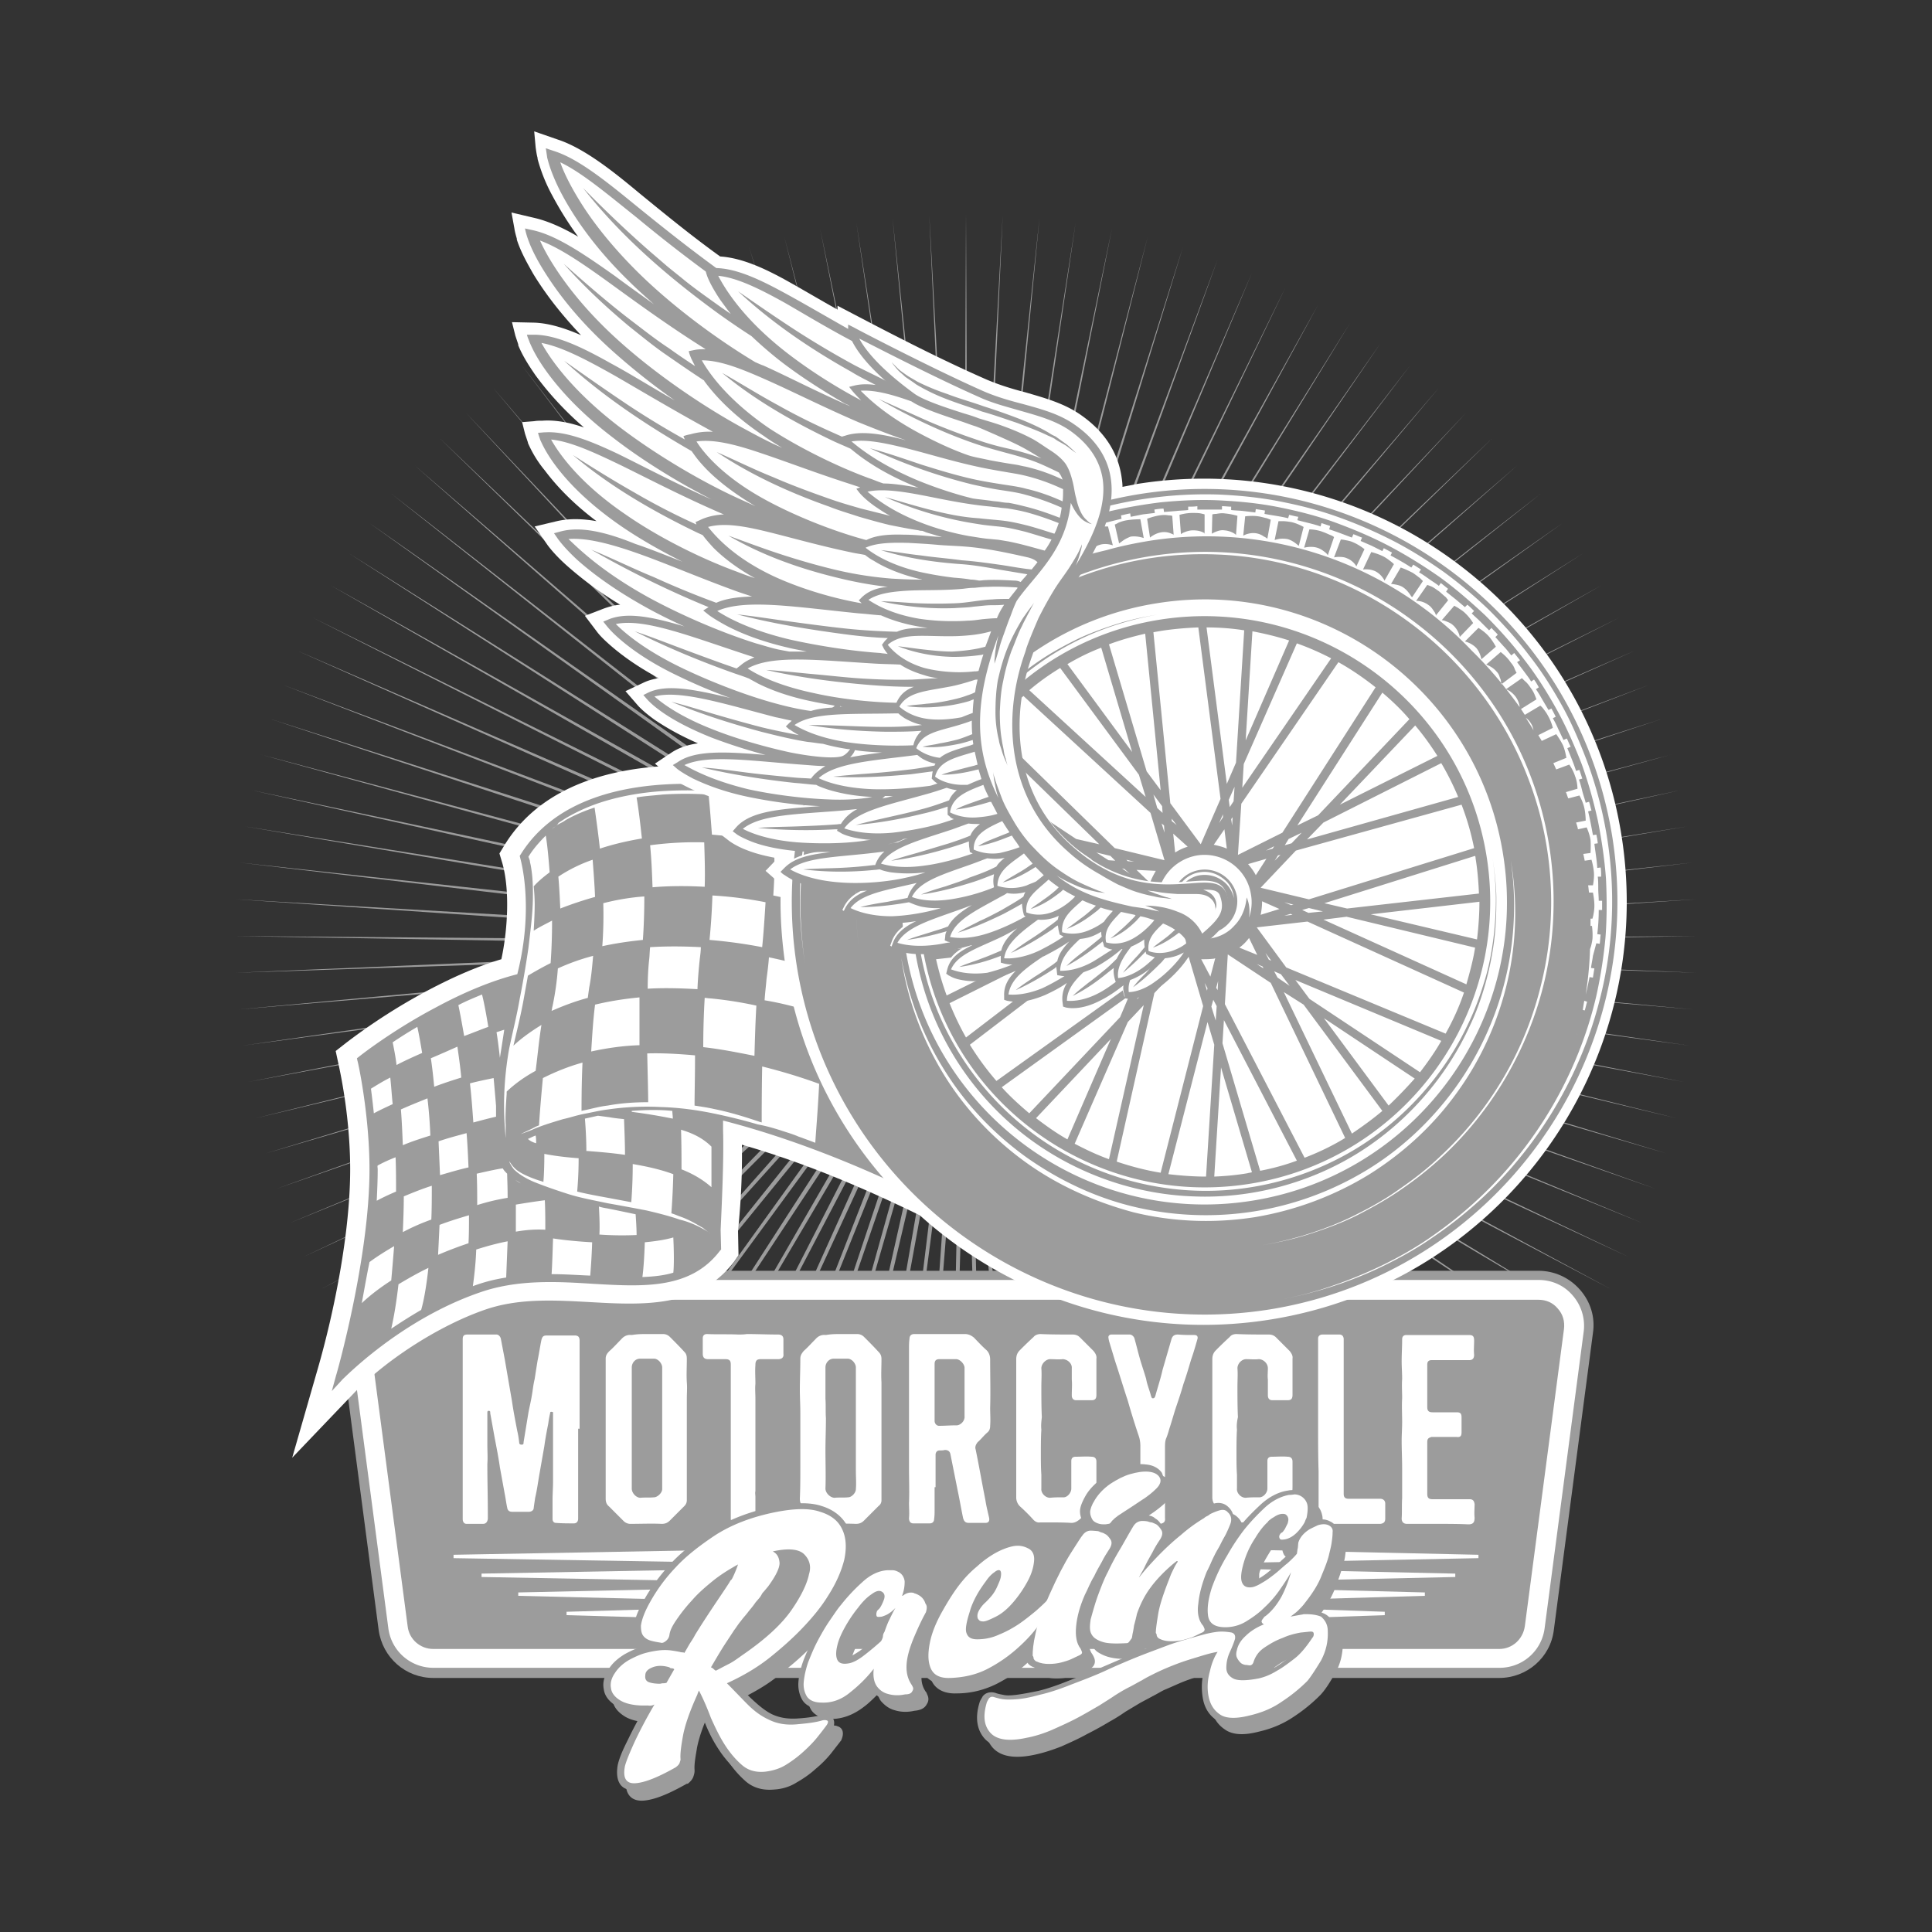 <svg width="220" height="220" fill="none" xmlns="http://www.w3.org/2000/svg"><rect width="100%" height="100%" fill="#333333" stroke="none"/><path fill-rule="evenodd" clip-rule="evenodd" d="m110 24.42.33 70.235 3.85-70.125-3.19 70.18 7.37-69.85-6.71 69.905 10.835-69.41-10.23 69.52L126.61 26.07l-13.695 68.915 17.765-67.98-17.16 68.145 21.175-66.99-20.515 67.155 24.475-65.78-23.87 66.055 27.775-64.515-27.17 64.735 30.965-63.03-30.415 63.305 34.155-61.38-33.55 61.71 37.18-59.62-36.63 59.95 40.095-57.64-39.545 58.025L160.6 41.58l-42.46 55.935 45.705-53.35-45.21 53.79L166.98 46.97l-47.85 51.425 50.82-48.51-50.38 49.005 53.185-45.87-52.745 46.365 55.44-43.175-55.055 43.67 57.53-40.315-57.145 40.865 59.455-37.4-59.125 37.95 61.325-34.375-60.995 34.925 62.92-31.185-62.645 31.735 64.46-27.995-64.185 28.6 65.78-24.695-65.56 25.3 66.935-21.395-66.715 22.055 67.925-18.04-67.76 18.645 68.75-14.575-68.585 15.235 69.355-11.11-69.245 11.715 69.795-7.59-69.74 8.25 70.125-4.07-70.07 4.73 70.235-.55-70.235 1.21 70.18 2.97-70.235-2.31 69.96 6.49-70.015-5.885 69.575 10.01-69.63-9.35L191.73 123.2l-69.08-12.815 68.2 16.94-68.31-16.335 67.21 20.35-67.43-19.69 66.165 23.705-66.385-23.1L187 139.26l-65.12-26.4 63.415 30.195-63.69-29.59 61.82 33.33-62.15-32.78 60.06 36.41-60.39-35.86 58.19 39.38-58.52-38.83 56.1 42.295-56.54-41.745 53.955 44.99-54.34-44.495 51.59 47.685-52.03-47.245 49.115 50.27-49.61-49.775 46.585 52.635-47.025-52.195 43.835 54.89-44.385-54.505 41.03 57.035-41.525-56.65 38.115 59.015-38.665-58.63 35.09 60.83-35.64-60.5 31.955 62.535-32.56-62.26 28.82 64.075-29.425-63.8 25.575 65.45-26.18-65.23 22.275 66.66-22.88-66.44 18.865 67.65-19.47-67.485 15.4 68.53-16.06-68.365 11.99 69.245-12.65-69.135 8.525 69.74-9.13-69.63 4.95 70.07-5.61-70.07 1.43 70.235-2.09-70.18-2.09 70.18 1.43-70.235-5.61 70.07 4.95-70.07-9.13 69.63 8.525-69.74-12.65 69.135 11.99-69.245-16.06 68.365 15.4-68.53-19.47 67.485 18.865-67.65-22.88 66.44 22.275-66.66-26.18 65.23 25.575-65.45-29.425 63.8 28.82-64.075-32.56 62.26 31.955-62.535-35.64 60.5 35.09-60.83-38.665 58.63 38.115-59.015-41.525 56.65 41.03-57.035-44.385 54.505 43.835-54.89L54.56 169.73l46.585-52.635-49.61 49.775 49.115-50.215-52.03 47.19 51.59-47.685-54.34 44.495 53.955-44.99-56.54 41.745 56.1-42.295-58.52 38.83 58.19-39.38-60.39 35.86 60.06-36.41-62.15 32.78 61.82-33.33-63.69 29.59L98.12 112.86 33 139.26l64.9-27.005-66.385 23.1L97.68 111.65l-67.43 19.69 67.21-20.35-68.31 16.335 68.145-16.94L28.27 123.2l68.915-13.475-69.63 9.35 69.575-10.01-70.015 5.885 69.96-6.49-70.235 2.31 70.18-2.97-70.235-1.21 70.235.55-70.07-4.73 70.125 4.07-69.74-8.25 69.795 7.59-69.245-11.715 69.355 11.11L28.655 89.98l68.75 14.575-67.76-18.645 67.925 18.04-66.715-22.055L97.79 103.29l-65.56-25.3 65.78 24.695-64.185-28.6 64.46 27.995L35.64 70.345l62.92 31.185-60.995-34.925L98.89 100.98 39.765 63.03l59.455 37.4-57.145-40.865 57.53 40.315L44.55 56.21l55.44 43.175L47.245 53.02l53.185 45.87-50.38-49.005 50.82 48.51L53.02 46.97l48.345 50.985-45.21-53.79 45.705 53.35L59.4 41.58l42.955 55.55L62.81 39.105l40.095 57.64-36.63-59.95 37.18 59.62-33.55-61.71 34.155 61.38L73.645 32.78l30.965 63.03-27.17-64.735 27.775 64.515-23.87-66.055L105.82 95.37 85.305 28.16l21.175 66.99-17.16-68.145 17.765 67.98L93.39 26.07l14.355 68.805-10.23-69.52 10.835 69.41-6.71-69.905 7.37 69.85-3.19-70.18 3.85 70.125.33-70.235Z" fill="#9C9C9C"/><path fill-rule="evenodd" clip-rule="evenodd" d="M44.88 144.705h130.295c1.815 0 3.52.77 4.73 2.145 1.21 1.375 1.76 3.135 1.485 4.95l-4.455 33.825c-.385 3.135-3.08 5.445-6.215 5.445H49.335c-3.135 0-5.775-2.31-6.215-5.445L38.665 151.8c-.22-1.815.275-3.575 1.485-4.95 1.21-1.43 2.86-2.145 4.73-2.145Z" fill="#9C9C9C"/><path fill-rule="evenodd" clip-rule="evenodd" d="M44.88 145.75h130.295c1.54 0 2.915.605 3.905 1.76a5.267 5.267 0 0 1 1.265 4.07l-4.455 33.825a5.162 5.162 0 0 1-5.115 4.51H49.335a5.162 5.162 0 0 1-5.115-4.51l-4.455-33.825c-.22-1.485.22-2.97 1.265-4.07a5.005 5.005 0 0 1 3.85-1.76Z" fill="#fff"/><path fill-rule="evenodd" clip-rule="evenodd" d="M44.88 148.005h130.295c.88 0 1.65.33 2.2.99.605.66.825 1.485.715 2.365l-4.455 33.825c-.22 1.485-1.43 2.585-2.915 2.585H49.335c-1.485 0-2.75-1.1-2.915-2.585l-4.455-33.825c-.11-.88.11-1.65.715-2.365.55-.66 1.265-.99 2.2-.99Z" fill="#9C9C9C"/><path fill-rule="evenodd" clip-rule="evenodd" d="m81.675 176.495-30.03.55v.385l30.03.495v-1.43ZM81.675 178.695l-26.84.495v.385l26.84.495v-1.375ZM81.675 180.84l-22.66.495v.385l22.66.55v-1.43ZM81.675 183.04l-17.16.495v.385l17.16.495v-1.375ZM143.385 176.495l24.97.55v.385l-24.97.495v-1.43ZM143.385 178.695l22.33.495v.385l-22.33.495v-1.375ZM143.385 180.84l18.865.495v.385l-18.865.55v-1.43ZM143.385 183.04l14.3.495v.385l-14.3.495v-1.375ZM65.835 162.69v10.23c0 .33-.165.55-.495.55-.66 0-1.32 0-2.035-.055-.22 0-.385-.165-.385-.44v-2.2c0-.66.055-1.375.055-2.09V160.82c-.055-.055-.165-.055-.22-.055-.11 0-.11.11-.11.165-.11.44-.165.825-.22 1.21-.165.825-.33 1.705-.44 2.53l-.55 3.135c-.165.935-.275 1.815-.495 2.75-.055.385-.11.715-.165 1.155 0 .275-.275.44-.55.44h-1.87c-.33 0-.55-.11-.605-.495-.11-.495-.165-.99-.275-1.54l-.55-3.025c-.165-1.155-.385-2.255-.605-3.41l-.495-2.75v-.165c-.055-.11-.11-.11-.165-.11-.11 0-.165.055-.165.165v3.685c0 .715.055 1.43 0 2.2 0 1.925.055 3.795.055 5.72v.55c-.055.33-.22.55-.55.55h-1.87c-.275 0-.44-.22-.44-.55v-20.46c0-.385.11-.55.55-.55h3.3c.22 0 .44.22.495.495l.44 2.31.825 4.785c.165 1.155.385 2.255.605 3.41.11.44.165.88.22 1.32 0 .11.055.22.275.22.22 0 .22-.11.22-.275l.55-3.355c.11-.605.275-1.265.385-1.925.11-.605.165-1.265.33-1.925.11-.715.22-1.43.33-2.09.165-.77.275-1.595.44-2.365.11-.385.22-.495.605-.495h3.19c.385 0 .55.165.55.605v10.01h-.165ZM73.645 151.91h1.87c.275 0 .55.11.77.33.55.55 1.1 1.1 1.65 1.705.22.22.275.44.275.825 0 .88-.055 1.76 0 2.64.055.605 0 1.21 0 1.87v11.55a.91.91 0 0 1-.275.66l-1.65 1.65c-.275.275-.55.385-.935.385-1.155-.055-2.365 0-3.575 0-.275 0-.55-.11-.77-.33l-1.65-1.65c-.275-.22-.385-.495-.385-.88v-15.95c0-.385.165-.605.44-.88.44-.385.88-.88 1.32-1.32.33-.385.715-.55 1.21-.495.66-.11 1.155-.11 1.705-.11Zm1.76 10.78v-6.985c0-.385-.385-.935-.88-.99h-1.65c-.55 0-.935.495-.935.99v13.805c0 .495.495 1.045.99 1.045.495-.055 1.045 0 1.54-.055.385 0 .935-.495.935-.935v-6.875ZM83.215 164.12V155.375c0-.44-.165-.605-.605-.605h-1.98c-.44 0-.605-.22-.605-.605v-1.76c0-.33.165-.495.495-.495 1.155.055 2.365 0 3.52.055.33 0 .66 0 .99-.055 1.21 0 2.365.055 3.575.055.385 0 .605.165.605.55v1.65c.055.385-.165.605-.605.605h-1.98c-.44 0-.605.165-.605.66-.055.715 0 1.43 0 2.145-.055.55 0 1.155 0 1.705v10.505c-.055.22 0 .44 0 .66v2.42c0 .44-.165.66-.605.605-.55-.055-1.1 0-1.65 0-.44-.055-.55-.165-.55-.605V164.12ZM95.755 151.91h1.87c.275 0 .55.11.77.33.55.55 1.1 1.1 1.65 1.705.22.22.33.44.33.825 0 .88-.055 1.76 0 2.64v13.42c0 .275-.11.495-.33.66l-1.65 1.65c-.275.275-.55.385-.935.385-1.155-.055-2.365 0-3.575 0-.33 0-.55-.11-.77-.33l-1.65-1.65c-.275-.22-.385-.495-.385-.88.055-1.21.055-2.475.055-3.74V160.875c0-.88-.055-1.76-.055-2.585 0-1.21.055-2.365.055-3.575 0-.385.165-.605.385-.88.44-.385.88-.88 1.32-1.32.33-.385.715-.55 1.21-.495.605-.11 1.155-.11 1.705-.11Zm1.705 10.78v-6.985c0-.385-.385-.935-.88-.99h-1.65c-.55 0-.935.495-.935.99v3.575c.055.77 0 1.485.055 2.2 0 1.265-.055 2.475-.055 3.685 0 1.43.055 2.915 0 4.345 0 .495.55 1.045 1.045 1.045.495-.055 1.045 0 1.54-.055.385 0 .88-.495.88-.935.055-.66 0-1.375 0-2.09v-4.785ZM106.425 169.345v2.585c0 .33 0 .66-.055 1.045 0 .275-.165.495-.495.495h-1.87c-.33 0-.495-.22-.495-.605.055-.55 0-1.155 0-1.705.055-1.32 0-2.64 0-3.905V153.56c0-.385 0-.715.055-1.1 0-.33.165-.55.55-.55h5.775c.385 0 .715.165.99.385.44.44.88.935 1.375 1.375.33.275.495.66.495 1.155 0 1.815.055 3.63 0 5.5 0 .66.055 1.375 0 2.035 0 .275-.055.55-.33.77-.385.33-.715.77-1.1 1.1-.165.22-.33.495-.22.825.385 1.87.715 3.795 1.1 5.72.11.715.275 1.375.44 2.09.055.385-.11.55-.44.55h-1.87c-.385 0-.55-.165-.66-.55-.22-1.045-.385-2.035-.605-3.08l-.825-4.125c-.055-.385-.275-.55-.66-.55-.165.055-.385.055-.605.055-.275 0-.44.22-.44.495v3.685h-.11Zm0-10.835v3.3c0 .275.22.55.495.55.66 0 1.32-.055 1.925-.055.44.055 1.045-.44.99-1.045v-5.5c0-.44-.55-1.045-1.045-.99h-1.815c-.385 0-.55.165-.55.55v3.19ZM118.58 162.8c-.055.88-.055 1.815-.055 2.75 0 .825 0 1.595.055 2.365v1.595c-.055.495.44 1.045.99 1.045.495-.055.99-.055 1.485-.055.44.055.935-.495.935-.99v-3.135c0-.33.165-.495.495-.495.605 0 1.21-.055 1.815 0 .33 0 .55.165.55.55v4.125c0 .33-.055.605-.275.825-.55.55-1.1 1.155-1.65 1.65-.275.22-.55.385-.935.385-.825-.055-1.595-.055-2.42-.055h-1.155c-.275.055-.55-.11-.715-.275-.495-.55-.99-1.045-1.54-1.54a1.408 1.408 0 0 1-.44-1.045v-15.73c0-.385.11-.715.385-.99a42.89 42.89 0 0 1 1.595-1.54c.165-.22.495-.33.77-.33 1.21.055 2.475.055 3.685.055.33 0 .605.11.825.33l1.54 1.54c.22.275.385.55.33.88v4.125c0 .44-.165.605-.55.605h-1.76c-.33 0-.495-.22-.495-.55 0-.605.055-1.21 0-1.815v-1.265c.055-.605-.55-1.045-1.045-1.045-.44.055-.935 0-1.43 0-.44 0-.99.495-.99 1.045.055.66 0 1.375 0 2.09 0 1.155 0 2.31.055 3.465-.055.495-.11.935-.055 1.43ZM129.855 168.685v-4.015c0-.385-.055-.77-.165-1.1a87.96 87.96 0 0 1-1.265-4.07c-.495-1.485-.935-2.97-1.43-4.455l-.715-2.365c0-.055-.055-.22-.055-.33-.055-.22.11-.385.33-.385h2.09c.22 0 .495.22.55.495.22.77.385 1.485.605 2.255.22.77.495 1.54.715 2.31.11.66.385 1.265.55 1.925.055.11.055.275.22.275s.22-.11.275-.275c.275-.99.605-1.98.825-2.97l.99-3.41c.11-.44.33-.605.77-.605.605.055 1.21.055 1.87.055.275 0 .44.165.33.495-.22.77-.44 1.54-.715 2.31-.275.935-.55 1.87-.88 2.805-.275.99-.605 1.925-.935 2.915-.22.715-.44 1.485-.66 2.145-.11.385-.22.77-.385 1.155-.11.33-.11.66-.11 1.045v7.975c.055.44-.165.605-.605.66h-1.705a.493.493 0 0 1-.495-.495V168.685ZM140.855 162.8c-.055.88-.055 1.815-.055 2.75 0 .825 0 1.595.055 2.365v1.595c-.055.495.44 1.045.99 1.045.495-.055.99-.055 1.485-.055.495.055.99-.495.99-.99v-3.135c0-.33.165-.495.495-.495.605 0 1.21-.055 1.815 0 .33 0 .55.165.55.55v2.86c0 .385-.055.88 0 1.265 0 .33-.055.605-.275.825-.55.55-1.1 1.155-1.65 1.65-.275.22-.55.385-.935.385-.825-.055-1.595-.055-2.42-.055h-1.155c-.275.055-.55-.11-.715-.275-.495-.55-.99-1.045-1.54-1.54a1.408 1.408 0 0 1-.44-1.045v-15.73c0-.385.11-.715.385-.99a42.89 42.89 0 0 1 1.595-1.54c.165-.22.44-.33.77-.33 1.21.055 2.475.055 3.685.055.33 0 .605.11.825.33l1.54 1.54c.22.275.385.55.33.88v4.125c0 .44-.165.605-.55.605h-1.76c-.33 0-.495-.22-.495-.55v-1.815c-.055-.385 0-.825 0-1.265 0-.605-.55-1.045-1.045-1.045-.495.055-.935 0-1.43 0-.495 0-.99.495-.99 1.045.055.66 0 1.375 0 2.09 0 1.155 0 2.31.055 3.465-.11.495-.165.935-.11 1.43ZM150.095 162.745v-10.34c0-.275.22-.44.495-.44h1.925c.33 0 .495.22.495.55v17.6c0 .385.165.55.55.55h3.575c.385 0 .605.22.605.55v1.705c0 .385-.165.55-.55.605h-5.555c-.33 0-.66-.055-.935 0-.275 0-.55-.22-.55-.605v-5.39c-.055-1.595-.055-3.19-.055-4.785ZM163.68 173.525h-3.465c-.385 0-.605-.22-.605-.605.055-.77 0-1.54.055-2.31v-3.355c0-1.1-.055-2.145-.055-3.19 0-.715.055-1.43.055-2.145 0-.88-.055-1.815 0-2.695 0-.715-.055-1.485 0-2.2 0-.66-.055-1.32-.055-2.035 0-.825.055-1.65.055-2.475 0-.33.165-.495.495-.495h7.095c.495 0 .605.165.605.66 0 .55-.055 1.045 0 1.595 0 .385-.165.605-.55.605H163.02c-.33 0-.495.165-.495.495v4.84c0 .44.165.605.605.605h2.75c.44 0 .55.165.55.605v1.65c0 .495-.165.605-.605.55H163.02c-.385.11-.495.22-.495.605v5.885c0 .44.165.605.605.605h4.235c.33 0 .495.165.55.55 0 .495-.055 1.045 0 1.54 0 .55-.165.77-.715.77-1.155-.055-2.365-.055-3.52-.055Z" fill="#fff"/><path fill-rule="evenodd" clip-rule="evenodd" d="M140.965 176.66c.33-.55.715-1.045 1.1-1.54.715-.935 1.54-1.76 2.42-2.585.88-.825 1.98-1.485 3.19-1.65.22-.055.495-.055.715-.055.495 0 .99.165 1.375.44.495.33.715.825.825 1.43.055.55 0 1.155-.165 1.65v.055c.055-.055.165-.055.22-.11.605-.22 1.21-.275 1.815.055.605.275.88.825.825 1.485 0 .44-.055.88-.11 1.32-.055.44-.165.88-.33 1.32-.22.825-.55 1.65-.825 2.42a12.536 12.536 0 0 1-1.98 3.3c-.055.055-.11.165-.165.22.55 0 1.1.11 1.595.275.99.33 1.375 1.155 1.43 2.145.055 1.32-.22 2.585-.88 3.74-.495.825-.99 1.705-1.65 2.42a18.585 18.585 0 0 1-3.025 2.475c-1.21.825-2.53 1.375-3.96 1.705-1.265.33-2.86.55-3.96-.275-.88-.605-1.375-1.485-1.54-2.585a7.252 7.252 0 0 1 .165-3.08c.055-.33.165-.605.275-.935a3.1 3.1 0 0 0-.66.22h-.055c-.77.22-1.54.495-2.31.77-.935.33-1.815.77-2.75 1.155-.44.22-.88.495-1.32.715-.495.275-.935.495-1.43.77l-1.65.99c-.55.385-1.155.77-1.76 1.1a38.93 38.93 0 0 1-2.585 1.43c-.99.55-1.98.99-2.97 1.43-.99.385-1.98.715-3.025.935-1.54.33-3.63.495-4.785-.825-.99-1.155-.99-2.64-.55-4.07.055-.22.22-.44.33-.66.33-.495.935-.605 1.485-.44.275.11.605.165.88.22.44.11.99.055 1.485 0 .825-.11 1.65-.275 2.475-.44 1.155-.275 2.365-.715 3.465-1.155 1.375-.55 2.805-1.1 4.18-1.705l3.465-1.485c.77-.33 1.54-.605 2.365-.935h-.055a1.361 1.361 0 0 1-.77-.88c0-.055 0-.11-.055-.165l-.055-.165v-.165c0-.77.165-1.595.275-2.31.165-.99.495-1.98.825-2.915-.165.165-.275.385-.385.55a9.642 9.642 0 0 0-1.43 2.805c-.11.44-.22.825-.33 1.265-.055.275-.11.605-.165.88-.055.275-.055.605-.22.825-.165.22-.33.495-.55.66h-.055c-.22.11-.44.165-.66.165-.77.055-1.65.055-2.42-.11-.55-.11-1.1-.33-1.595-.66a1.95 1.95 0 0 1-.77-1.375c-.055-.495 0-.935.055-1.43.22-.77.44-1.54.715-2.31-.44 1.045-.77 2.2-.935 3.355-.055.605-.055 1.485.33 1.98.11.165.22.385.275.55.165.55-.11.99-.605 1.21-.33.165-.605.275-.935.44-.44.22-.88.33-1.32.44-.495.11-.99.165-1.485.165-.605 0-1.155-.11-1.705-.33-.385-.165-.66-.44-.77-.88 0-.055 0-.11-.055-.165l-.055-.11v-.165c0-.275 0-.605.055-.88-.22.22-.495.44-.715.715-1.045.99-2.255 1.76-3.52 2.42-1.43.715-2.97 1.1-4.565 1.1-1.21.055-2.42-.33-2.915-1.54-.44-1.045-.385-2.2-.165-3.3.275-1.32.825-2.585 1.485-3.795.66-1.21 1.485-2.42 2.365-3.52.55-.66 1.155-1.21 1.76-1.815.605-.55 1.32-1.1 2.035-1.485.66-.385 1.43-.715 2.2-.88a3.93 3.93 0 0 1 2.255.165c.935.385 1.265 1.21 1.21 2.145-.055.935-.385 1.815-.825 2.585-.495.935-1.1 1.76-1.76 2.585-.605.715-1.32 1.375-2.2 1.815-.495.275-1.21.605-1.76.605-.385 0-.77-.11-1.045-.44l-.11-.11-.055-.055c-.055.33-.11.715-.055.88.055.22.33.22.55.22.77 0 1.54-.165 2.255-.495.77-.33 1.485-.715 2.145-1.155.66-.44 1.265-.88 1.87-1.375.44-.385.935-.825 1.32-1.265l.055-.055c.055-.11.11-.275.165-.385.715-1.65 1.54-3.3 2.475-4.84.275-.495.935-1.54 1.32-1.98.275-.385.605-.66 1.045-.715-.055-.11-.165-.165-.22-.275-.22-.33-.33-.77-.33-1.155 0-.605.385-1.265.66-1.815.495-.825 1.21-1.485 1.98-2.035.77-.495 1.595-.935 2.475-1.21.77-.22 1.54-.385 2.365-.275.715.055 1.43.33 1.87.99v.055c.385.77.055 1.54-.55 2.09-.55.55-1.21 1.045-1.87 1.485-.715.495-1.43.935-2.145 1.375-.275.165-.935.605-1.1.88l-.055.055-.055.055c-.165.165-.33.275-.495.33.22.165.44.44.605.66.11.165.165.385.22.55.385-.66.77-1.375 1.155-2.035.385-.55.935-.825 1.595-.825.33 0 .715 0 1.045.11.055 0 .165.055.22.055.275.055.495.165.66.33.33.165.55.495.77.825.275.44.275.88.165 1.32.33-.33.715-.605 1.045-.935a18.484 18.484 0 0 1 2.695-1.925c.165-.165.33-.22.55-.33h.055l.055-.055.11-.055c.385-.22.825-.385 1.21-.495.605-.165 1.21-.055 1.65.385.605.55.77 1.32.495 2.145-.165.55-.44 1.045-.715 1.54.33.11.33.165.275.22Zm-28.105 6.27c.11-.165.275-.275.33-.44.22-.275.385-.605.55-.935 0 .055-.055.055-.055.11-.275.44-.55.88-.825 1.265Zm29.37 4.125c0 .055.055.055.055.11l.055-.055c.055-.055.11-.11.22-.165-.11.055-.22.11-.33.11Zm-.77 3.85c0 .165-.055.275-.055.44 0 .275.11.44.385.605.495.275 1.87.055 2.42-.055.66-.165 1.32-.44 1.925-.77.66-.385 1.265-.825 1.87-1.32.605-.495 1.1-1.1 1.54-1.76-.11 0-.22.055-.33.055-.66.11-1.32.275-1.925.55-.66.275-1.32.605-1.925 1.045-.495.33-.825.77-.99 1.32v.11c-.11.22-.275.44-.495.605-.22.165-.495.22-.715.11-.165 0-.33-.055-.495-.055-.33-.055-.605-.22-.88-.44a3.05 3.05 0 0 0-.33-.44Zm6.49-13.695a3.79 3.79 0 0 0-.44.165c-.495.11-1.155.11-1.375-.495-.165-.385-.165-.77.055-1.155.11-.165.22-.33.385-.44.055-.055.11-.11.11-.165.11-.165.165-.33.275-.55 0-.055 0-.055.055-.11-.165.055-.33.11-.495.22-.165.11-.275.165-.44.275-.055.055-.165.11-.22.22-.495.44-.99 1.1-1.32 1.65-.44.715-.88 1.485-1.155 2.31-.165.44-.44 1.595-.33 2.035.055.165.275.165.44.11.275-.055.66-.275.88-.385a8.056 8.056 0 0 0 1.32-.935c.495-.385.935-.77 1.375-1.21.33-.275.605-.55.88-.88 0-.165.055-.33.11-.495l-.11-.165Zm-62.92 15.895c.55.55 1.1 1.155 1.705 1.705.66.605 1.375 1.21 2.145 1.595.935.44 1.87.55 2.86.495.935-.055 1.87-.165 2.75-.385.275-.055.605-.055.88.055.715.22.715.935.44 1.54v.055l-.055.055-1.155 1.485c-.495.605-1.1 1.21-1.705 1.705-.66.605-1.375 1.1-2.145 1.54-.77.495-1.65.77-2.585.825-1.155.11-2.255-.11-3.19-.88a11.579 11.579 0 0 1-2.145-2.475c-.66-1.045-1.21-2.09-1.65-3.245l-.66-1.65c-.495 1.155-.935 2.365-1.155 3.52-.11.715-.33 1.76-.275 2.475v.165c0 .165-.055.385-.11.55-.11.385-.385.66-.66.88h-.11c-1.375.77-3.355 1.815-4.95 1.925-1.815.11-2.2-1.32-1.925-2.86.22-.99.77-2.09 1.21-2.97.495-1.045 1.045-2.035 1.595-3.08-.99 0-2.145-.165-2.97-.66-.715-.44-1.32-1.045-1.43-1.925-.165-.825.11-1.54.55-2.255.44-.715 1.1-1.265 1.815-1.705.605-.33 1.265-.66 1.925-.825.165-.055.33-.11.44-.11-.33-.165-.66-.385-.88-.66-.385-.495-.44-1.045-.385-1.65.055-.77.44-1.705.825-2.365.88-1.76 2.035-3.3 3.355-4.73 1.32-1.43 2.97-2.64 4.62-3.74 2.145-1.375 4.565-2.2 7.04-2.75 1.705-.33 3.85-.605 5.5-.055 1.265.385 2.365 1.155 2.97 2.365.55 1.21.55 2.585.22 3.85-.33 1.54-1.045 2.97-1.925 4.29-.825 1.375-1.87 2.64-2.97 3.85-1.155 1.21-2.42 2.365-3.74 3.355-1.155 1.045-2.585 1.925-4.07 2.695Zm-7.535-4.675c.33.055.715.11 1.045.165l.495-.825c.165-.22.33-.495.44-.715v-.11c.715-1.1 1.375-2.2 2.145-3.245.55-.825 1.1-1.65 1.595-2.42-.22.165-.385.33-.605.495a21.336 21.336 0 0 0-2.31 2.145c-.605.66-1.21 1.32-1.705 2.09-.275.44-.66.99-.77 1.54.055.33-.11.66-.33.88Zm5.775 1.815c.11-.055.22-.11.385-.22.495-.275.99-.605 1.485-.99 1.87-1.32 4.07-3.025 5.39-4.95.77-1.1 1.595-2.53 1.87-3.795.165-.605.11-1.1-.33-1.54-.33-.33-1.1-.385-1.76-.33.055.22.11.495.11.77 0 1.045-.825 2.31-1.43 3.08-.11.165-.275.33-.385.495-.11.11-.22.275-.33.385-.055.055-.055.165-.11.22l-.055.055-.055.055c-.165.165-.33.385-.495.605-.275.33-.55.715-.825 1.045-.275.33-.55.715-.825 1.1l-.66.99c-.495.715-.935 1.43-1.43 2.145a4.75 4.75 0 0 1-.55.88Zm-6.49 1.43a1.832 1.832 0 0 0-1.21.055c-.11.055-.33.11-.33.275v.165c.275.11.605.11.88.11.11 0 .22-.055.33-.055l.33-.55Zm28.765 2.365c.22-.33.22-.715.055-1.045l-.11-.275-.055-.055c-.385-.55-.55-1.155-.495-1.87.055-.935.385-1.87.715-2.75a20.69 20.69 0 0 1 1.375-2.97v-.055c.22-.495.275-.99.055-1.485-.22-.825-.825-1.32-1.595-1.595l-.11-.055h-.055c-.165-.055-.33-.055-.495-.055v-.55c-.055-.715-.385-1.265-.99-1.65a1.81 1.81 0 0 0-1.045-.33c-.22 0-.385 0-.605-.055h-.11c-1.265.11-2.365.715-3.3 1.595-.88.825-1.76 1.705-2.475 2.695-.44.55-.88 1.21-1.32 1.815-.495.77-.99 1.54-1.375 2.365a21 21 0 0 0-1.155 2.53c-.275.77-.495 1.595-.55 2.42-.055.715.11 1.485.495 2.09.495.715 1.375.935 2.2.99 1.375 0 2.585-.495 3.685-1.32.605-.44 1.1-.935 1.65-1.485.11.275.22.55.385.77.44.495.935.88 1.595 1.045.715.22 1.485.22 2.2.055.605-.055 1.155-.22 1.43-.77Zm-4.51-7.315c.11-.275.22-.495.275-.77-.495.055-1.045 0-1.21-.55-.165-.385-.055-.77.055-1.1l.055-.11.11-.11c.055-.055.11-.165.22-.22l.055-.055c.165-.22.275-.55.33-.77-.11.055-.275.165-.33.22-.495.385-.935.88-1.32 1.375-.495.66-.935 1.32-1.375 2.035-.33.605-.66 1.32-.88 1.98-.11.33-.22.825-.055 1.21.055.055.385.055.495 0 .385-.055 1.045-.495 1.375-.715.66-.495 1.265-.99 1.87-1.54.055-.055.055-.165.055-.22.11-.22.165-.44.275-.66Z" fill="#9C9C9C"/><path fill-rule="evenodd" clip-rule="evenodd" d="M139.975 175.505c.33-.55.715-1.045 1.1-1.54.715-.935 1.54-1.76 2.42-2.585.88-.825 1.98-1.485 3.19-1.65.22-.055.495-.055.715-.055.495 0 .99.165 1.375.44.495.33.715.825.825 1.43.055.55 0 1.155-.165 1.705v.055c.055-.055.165-.055.22-.11.605-.22 1.21-.275 1.815.055.605.275.88.825.825 1.485 0 .44-.055.88-.11 1.32-.055.44-.165.88-.275 1.32-.22.825-.55 1.65-.825 2.42a12.536 12.536 0 0 1-1.98 3.3c-.055.055-.11.165-.165.22.55 0 1.1.11 1.595.33.99.33 1.375 1.155 1.43 2.145.055 1.32-.22 2.585-.88 3.74-.495.825-1.045 1.705-1.65 2.42a18.585 18.585 0 0 1-3.025 2.475c-1.21.825-2.53 1.375-3.96 1.705-1.265.33-2.86.55-3.96-.275-.88-.605-1.375-1.485-1.54-2.585a7.252 7.252 0 0 1 .165-3.08c.055-.33.165-.66.275-.935-.22.055-.44.11-.66.22h-.055c-.77.22-1.54.495-2.31.77-.935.33-1.815.715-2.75 1.155-.44.22-.88.495-1.32.715-.495.275-.935.495-1.43.77l-1.65.99c-.55.385-1.155.77-1.76 1.1a38.93 38.93 0 0 1-2.585 1.43c-.99.55-1.98.99-2.97 1.43-.99.385-1.98.715-3.025.935-1.54.33-3.63.495-4.785-.825-.99-1.155-.99-2.64-.55-4.07.055-.22.22-.44.33-.66.33-.495.935-.605 1.485-.44.275.11.605.165.88.22.44.11.99.055 1.485 0 .825-.11 1.65-.275 2.475-.44 1.155-.275 2.365-.715 3.465-1.155 1.375-.55 2.805-1.1 4.18-1.705l3.465-1.485c.77-.33 1.595-.605 2.365-.935h-.055c-.385-.165-.66-.44-.77-.88 0-.055 0-.11-.055-.165l-.055-.165v-.165c0-.77.165-1.595.275-2.31.165-.99.495-1.98.825-2.915-.165.165-.275.385-.385.55a9.642 9.642 0 0 0-1.43 2.805c-.11.44-.22.825-.33 1.265-.055.275-.11.605-.165.88-.055.275-.055.605-.22.825-.165.22-.33.495-.55.66h-.11c-.22.11-.44.165-.66.165-.77.055-1.65.055-2.42-.11-.55-.11-1.1-.33-1.595-.66a1.95 1.95 0 0 1-.77-1.375c-.055-.495 0-.935.055-1.43.22-.77.44-1.54.715-2.31-.44 1.045-.77 2.2-.935 3.355-.055.66-.055 1.485.33 2.035.11.165.22.385.275.55.165.55-.11.99-.605 1.21-.33.165-.605.275-.935.44-.44.165-.88.33-1.32.44-.495.11-.99.165-1.485.165-.605 0-1.155-.11-1.705-.33-.385-.165-.66-.44-.77-.88 0-.055 0-.11-.055-.165l-.055-.11v-.165c0-.275 0-.605.055-.88-.22.22-.495.44-.715.66-1.045.99-2.255 1.76-3.52 2.42-1.43.715-2.97 1.1-4.565 1.1-1.21.055-2.42-.33-2.915-1.54-.44-1.045-.385-2.2-.165-3.3.275-1.32.825-2.64 1.485-3.795.66-1.21 1.43-2.42 2.365-3.52.55-.66 1.1-1.21 1.76-1.815.605-.55 1.32-1.1 2.035-1.485.66-.385 1.43-.715 2.2-.88a3.93 3.93 0 0 1 2.255.165c.935.385 1.265 1.21 1.21 2.145-.055.935-.385 1.815-.825 2.585-.495.935-1.1 1.76-1.76 2.53-.605.715-1.32 1.375-2.2 1.815-.495.275-1.21.605-1.76.605-.385 0-.77-.11-1.045-.44l-.11-.11-.055-.055c-.055.385-.11.715-.055.88.055.22.33.22.495.22.77 0 1.54-.165 2.255-.495.77-.33 1.485-.715 2.145-1.155.66-.44 1.265-.88 1.87-1.375.44-.385.935-.825 1.32-1.265l.055-.055c.055-.11.11-.275.165-.385.715-1.65 1.54-3.3 2.475-4.84.275-.495.935-1.54 1.32-1.98.275-.385.605-.66 1.045-.715-.055-.11-.165-.165-.22-.275-.22-.33-.33-.77-.33-1.155 0-.605.385-1.32.66-1.815.495-.825 1.21-1.485 1.98-2.035.77-.495 1.595-.935 2.475-1.21.77-.22 1.54-.385 2.365-.275.715.055 1.43.33 1.87.99v.055c.385.77.055 1.54-.55 2.09-.55.55-1.21 1.045-1.87 1.485-.715.495-1.43.935-2.145 1.375-.275.165-.935.605-1.1.88l-.055.055-.055.055c-.165.165-.33.275-.495.33.22.165.44.44.605.66.11.165.165.33.22.55.385-.66.77-1.375 1.155-2.035.385-.55.935-.825 1.595-.825.33 0 .715 0 1.045.11.055 0 .165.055.22.055.275.055.495.165.66.33.33.165.55.495.77.825.275.44.275.88.165 1.32.33-.33.715-.605 1.045-.935a18.484 18.484 0 0 1 2.695-1.925c.165-.11.33-.22.55-.33h.055l.055-.11.11-.055c.385-.22.825-.385 1.21-.495.605-.165 1.21-.055 1.65.385.605.55.77 1.32.495 2.145-.165.55-.44 1.045-.715 1.54.385.11.33.165.33.22Zm-28.105 6.27c.11-.165.275-.275.33-.44.22-.275.385-.605.55-.935 0 0-.055.055-.055.11-.275.385-.55.825-.825 1.265Zm29.315 4.125c0 .055.055.055.055.11l.055-.055c.055-.055.11-.11.22-.165-.11.055-.22.055-.33.11Zm-.77 3.795c0 .165-.055.275-.055.44 0 .275.11.44.385.605.495.275 1.87.055 2.42-.055.66-.165 1.32-.44 1.925-.77.66-.385 1.265-.825 1.87-1.32.605-.495 1.1-1.1 1.54-1.76-.11 0-.22.055-.33.055-.66.11-1.32.33-1.925.55-.66.275-1.32.605-1.925 1.045-.495.33-.825.77-.99 1.32v.11c-.11.22-.275.44-.495.605-.22.165-.495.22-.715.11-.165 0-.33-.055-.495-.055-.33-.055-.605-.22-.88-.44-.11-.165-.22-.275-.33-.44Zm6.49-13.64-.495.165c-.495.11-1.155.055-1.375-.495-.165-.385-.165-.77.055-1.155.11-.165.22-.33.385-.44.055-.055.11-.11.11-.165.11-.165.165-.33.275-.55 0-.055 0-.055.055-.11-.165.055-.33.11-.495.22-.165.11-.275.165-.44.275-.055.055-.165.11-.22.22-.495.44-.99 1.1-1.32 1.705-.44.715-.88 1.485-1.155 2.31-.165.44-.44 1.595-.33 2.035.055.165.275.165.44.11.275-.055.66-.275.88-.385a8.056 8.056 0 0 0 1.32-.935c.495-.385.935-.77 1.375-1.21.33-.275.605-.55.88-.88 0-.165.055-.33.11-.495l-.055-.22Zm-62.865 15.84c.55.55 1.1 1.155 1.705 1.705.66.605 1.375 1.21 2.145 1.595.935.44 1.87.55 2.86.495.935-.055 1.87-.165 2.75-.385.275-.055.605-.055.88.055.715.22.715.935.44 1.54v.055l-.055.055c-.33.495-.77.99-1.155 1.485-.495.605-1.1 1.21-1.705 1.705-.66.605-1.375 1.1-2.145 1.54-.77.495-1.65.77-2.585.825-1.155.11-2.255-.11-3.19-.88a11.58 11.58 0 0 1-2.145-2.475c-.66-.99-1.21-2.09-1.65-3.245l-.66-1.65c-.495 1.155-.935 2.365-1.155 3.52-.11.77-.33 1.76-.275 2.475v.165c0 .165-.055.385-.11.55-.11.385-.385.66-.66.88h-.11c-1.375.77-3.355 1.815-4.95 1.925-1.815.11-2.2-1.32-1.925-2.86.22-.99.77-2.09 1.21-2.97.495-1.045 1.045-2.035 1.595-3.08-.99 0-2.145-.165-2.97-.66-.715-.44-1.32-1.045-1.43-1.925-.165-.825.11-1.54.55-2.255.44-.715 1.1-1.265 1.815-1.705.605-.33 1.265-.66 1.925-.825.165-.055.33-.11.44-.11-.33-.165-.66-.385-.88-.66-.385-.495-.44-1.045-.385-1.65.055-.77.44-1.705.825-2.365.88-1.76 2.035-3.3 3.355-4.73 1.32-1.43 2.97-2.64 4.62-3.74 2.145-1.375 4.565-2.2 7.04-2.75 1.705-.33 3.85-.605 5.5-.055 1.265.385 2.365 1.155 2.97 2.365.55 1.21.55 2.585.22 3.85-.33 1.54-1.045 2.97-1.925 4.29-.825 1.375-1.87 2.64-2.97 3.85-1.155 1.21-2.42 2.365-3.74 3.355-1.155 1.1-2.585 1.98-4.07 2.695Zm-7.535-4.62c.33.055.715.11 1.045.165l.495-.825c.165-.22.33-.495.44-.715v-.11c.715-1.1 1.375-2.2 2.145-3.245.55-.825 1.1-1.65 1.595-2.42-.22.165-.385.33-.605.44a21.336 21.336 0 0 0-2.31 2.145c-.605.66-1.21 1.32-1.705 2.09-.275.44-.66 1.045-.77 1.54 0 .33-.11.66-.33.935Zm5.775 1.815c.11-.055.22-.165.385-.22.495-.275.99-.605 1.485-.99 1.87-1.32 4.07-3.025 5.39-4.95.77-1.1 1.595-2.53 1.87-3.795.165-.605.11-1.1-.33-1.54-.33-.33-1.1-.385-1.76-.33.055.22.11.495.11.77 0 1.045-.825 2.31-1.43 3.08-.11.165-.275.33-.385.495-.11.11-.22.275-.33.385-.055.055-.055.165-.11.22l-.055.055-.055.055c-.165.165-.33.385-.495.605-.275.33-.55.715-.825 1.045-.275.33-.55.715-.825 1.1l-.66.99c-.495.715-.935 1.43-1.43 2.145a4.75 4.75 0 0 0-.55.88Zm-6.49 1.43a1.832 1.832 0 0 0-1.21.055c-.11.055-.33.11-.33.275v.165c.275.11.605.11.88.11.11 0 .22-.055.33-.055l.33-.55Zm28.765 2.365c.22-.33.22-.715.055-1.045l-.11-.275-.055-.055c-.385-.55-.55-1.155-.495-1.87.055-.935.385-1.87.715-2.75a20.69 20.69 0 0 1 1.375-2.97v-.11c.22-.495.275-.99.055-1.485-.22-.825-.825-1.32-1.595-1.595h-.165c-.165-.055-.33-.055-.495-.055v-.55c-.055-.715-.385-1.265-.99-1.65a1.81 1.81 0 0 0-1.045-.33H101.09c-1.265.11-2.365.715-3.3 1.595-.88.825-1.76 1.705-2.475 2.695-.44.55-.88 1.21-1.32 1.815-.495.77-.99 1.54-1.375 2.365a21 21 0 0 0-1.155 2.53c-.275.77-.495 1.595-.55 2.42-.055.715.11 1.485.495 2.09.495.715 1.375.935 2.2.935 1.375 0 2.585-.495 3.685-1.32.605-.44 1.1-.935 1.65-1.485.11.275.22.55.385.77.44.495.935.88 1.595 1.045.715.22 1.485.22 2.2.055.605-.055 1.155-.275 1.43-.77Zm-4.51-7.315c.11-.275.22-.495.275-.77-.495.055-1.045 0-1.21-.55-.165-.385-.055-.77.055-1.1l.055-.11.11-.11c.055-.055.11-.165.22-.22l.055-.055c.165-.22.275-.55.385-.77-.11.055-.275.165-.33.22-.495.385-.935.88-1.32 1.375-.495.66-.935 1.32-1.375 2.035-.33.605-.66 1.32-.88 1.98-.11.33-.22.825-.055 1.21.055.055.385 0 .495 0 .385-.055 1.045-.495 1.375-.715.66-.495 1.265-.99 1.87-1.54.055-.055.055-.165.055-.22 0-.275.11-.495.22-.66Z" fill="#9C9C9C"/><path fill-rule="evenodd" clip-rule="evenodd" d="M73.755 194.205c-1.375.055-2.42-.165-3.08-.55-.66-.385-1.045-.88-1.1-1.43-.11-.55.055-1.155.44-1.705.385-.605.935-1.1 1.595-1.485.605-.33 1.21-.605 1.76-.77a10.917 10.917 0 0 1 1.65-.33 5.745 5.745 0 0 1 1.375 0c.385.055.715.11.99.165a.968.968 0 0 0 .33.055c.055 0 .11.055.165 0 0 .055 0 .055.055.055.275-.44.495-.88.715-1.21.22-.33.385-.605.495-.825.605-.99 1.32-2.09 2.09-3.245.77-1.155 1.375-2.035 1.76-2.64.11-.165.165-.33.275-.385l.11-.165c.275-.55.495-1.1.66-1.595-.99.55-1.98 1.155-2.86 1.87-.88.715-1.705 1.43-2.365 2.2a19.234 19.234 0 0 0-1.76 2.2c-.495.715-.77 1.265-.825 1.76-.055.33-.22.55-.44.715-.22.165-.385.22-.55.165-.33-.055-.715-.11-1.1-.22-.385-.11-.66-.275-.88-.55-.22-.275-.275-.66-.275-1.155.055-.495.275-1.21.715-2.09a19.316 19.316 0 0 1 3.245-4.565c1.1-1.21 2.64-2.42 4.455-3.63 1.87-1.21 4.125-2.09 6.82-2.64 2.2-.44 3.905-.495 5.17-.055 1.265.385 2.09 1.045 2.53 2.035.44.935.495 2.09.22 3.41-.33 1.32-.935 2.695-1.815 4.07-.77 1.265-1.76 2.475-2.915 3.685-.99 1.045-2.2 2.145-3.63 3.3-1.43 1.155-3.08 2.145-5.005 3.025.825.825 1.595 1.65 2.365 2.42.77.77 1.54 1.32 2.365 1.705.99.495 2.035.66 3.245.55 1.21-.11 2.145-.22 2.86-.44.22-.055.385-.055.55 0 .165.055.165.22 0 .495-.275.385-.66.88-1.1 1.43-.44.55-.99 1.1-1.595 1.65a13.287 13.287 0 0 1-1.98 1.485c-.715.44-1.485.66-2.31.77-1.045.11-1.925-.11-2.64-.715-.715-.605-1.375-1.375-1.98-2.31s-1.1-1.98-1.595-3.08c-.44-1.155-.88-2.2-1.375-3.135-.11.275-.165.385-.165.44-.88 1.925-1.43 3.52-1.65 4.73-.22 1.21-.33 2.09-.275 2.64v.055c0 .055-.055.22-.11.385s-.22.33-.44.495c-2.035 1.155-3.575 1.76-4.62 1.815-1.045.055-1.43-.605-1.155-1.98.165-.605.55-1.54 1.155-2.86a52.252 52.252 0 0 1 2.2-4.125c-.22.11-.44.165-.77.11Zm9.845-8.58c-.495.77-.99 1.485-1.43 2.2-.44.715-.825 1.375-1.21 2.035.11.055.22.11.275.165a1.2 1.2 0 0 0 .275.22c.44-.22.935-.495 1.485-.77s1.045-.66 1.595-1.045c2.64-1.815 4.455-3.52 5.555-5.115 1.1-1.595 1.76-2.97 1.98-4.07.275-.88.055-1.65-.55-2.255-.605-.605-1.815-.715-3.575-.33.495.275.715.66.77 1.32 0 .605-.44 1.485-1.32 2.695-.11.11-.22.275-.33.385-.11.165-.275.275-.385.495 0 0-.055.11-.165.275-.11.165-.33.385-.55.66-.22.33-.495.66-.77.99-.275.385-.605.715-.88 1.1-.33.385-.55.77-.77 1.045Zm-7.37 4.235c-.715-.22-1.375-.22-1.925 0s-.825.495-.825.935c-.055.385.11.66.44.77.33.11.77.165 1.21.165.11 0 .22-.055.385-.055.11 0 .22 0 .385-.055l.88-1.54a.42.42 0 0 0-.275-.11c-.11 0-.165 0-.275-.11Z" fill="#fff"/><path fill-rule="evenodd" clip-rule="evenodd" d="M105.435 183.59c-.55.99-.99 1.98-1.43 3.025-.44 1.1-.715 2.035-.77 2.915-.055.88.11 1.65.605 2.365l.11.22c.055.165.055.275-.055.44-.11.275-.385.385-.825.385-.77.165-1.43.11-1.98-.055-.44-.11-.88-.385-1.21-.825-.33-.44-.495-1.1-.385-2.035-.77.99-1.65 1.87-2.695 2.695-.99.825-2.09 1.21-3.245 1.155-.77 0-1.32-.22-1.65-.66-.275-.44-.44-.99-.385-1.65.055-.66.22-1.43.495-2.255.33-.825.66-1.65 1.1-2.475.44-.825.88-1.595 1.375-2.31.495-.715.88-1.32 1.265-1.76a20.53 20.53 0 0 1 2.42-2.585c.935-.88 1.925-1.32 2.86-1.375h.605c.275 0 .495.11.715.22.385.22.605.605.66 1.045 0 .495-.055.99-.275 1.595v.055h.055c.385-.33.825-.44 1.265-.33.055.055.055.055.11.055.66.22 1.045.605 1.21 1.155.22.275.165.605.055.99Zm-4.73 2.255c.165-.44.33-.935.55-1.375.22-.44.44-.935.715-1.375-.22.22-.44.44-.715.605-.22.165-.495.275-.825.385-.385.055-.55.055-.605-.055-.055-.165-.055-.33.055-.605l.22-.22.055-.055c.165-.22.33-.55.495-.99.165-.44.055-.77-.275-.935-.33-.165-.715 0-1.155.33-.495.33-.99.825-1.485 1.485-.495.605-.99 1.32-1.43 2.09-.44.77-.77 1.485-.935 2.145-.165.66-.22 1.21-.055 1.65.165.44.55.605 1.265.495.44-.055 1.045-.33 1.76-.88.715-.55 1.375-1.1 1.98-1.65.11-.165.165-.33.22-.495a.93.93 0 0 1 .165-.55ZM120.01 181.885c.22.165.165.55-.165.99-.33.55-.825 1.265-1.54 2.145-.66.935-1.485 1.815-2.475 2.695-.99.88-2.09 1.65-3.355 2.31-1.265.66-2.695.99-4.235 1.045-1.21.055-1.925-.33-2.255-1.1-.33-.77-.33-1.705-.11-2.86.22-1.155.715-2.365 1.43-3.63.715-1.265 1.43-2.42 2.255-3.41a12.48 12.48 0 0 1 1.705-1.705 11.627 11.627 0 0 1 1.925-1.43c.66-.385 1.32-.66 1.98-.825.66-.165 1.265-.11 1.815.165.55.22.825.715.77 1.43-.055.715-.275 1.485-.715 2.31-.44.825-.99 1.65-1.65 2.42-.66.77-1.32 1.32-1.98 1.65-.66.33-1.155.55-1.43.55-.275 0-.44-.055-.55-.22l-.055-.055c-.11-.22-.11-.55.055-.88.165-.33.44-.715.825-1.045.165-.165.385-.385.66-.715.275-.33.495-.715.66-1.1.165-.385.33-.715.385-1.045.055-.33.055-.55-.055-.715-.11-.11-.33-.11-.66.165-.33.22-.66.55-.99 1.045-.33.44-.715.99-1.045 1.595-.33.605-.605 1.21-.77 1.815-.385 1.21-.55 2.035-.385 2.475.165.495.55.715 1.21.715.88 0 1.705-.165 2.53-.55.825-.33 1.595-.77 2.255-1.21.715-.495 1.32-.99 1.925-1.485.55-.495 1.045-.935 1.375-1.32.11-.11.22-.165.33-.22a.35.35 0 0 1 .33 0Z" fill="#fff"/><path fill-rule="evenodd" clip-rule="evenodd" d="M132.055 168.245c.22.385.055.825-.385 1.265-.44.44-1.045.935-1.76 1.375-.715.495-1.43.935-2.09 1.375-.715.44-1.155.825-1.32 1.1-.11.11-.165.165-.275.165-.055 0-.22.055-.44.055s-.495 0-.77-.11c-.33-.11-.55-.275-.66-.495-.11-.22-.22-.495-.22-.77 0-.33.165-.825.55-1.43.44-.715 1.045-1.32 1.76-1.815.77-.495 1.485-.88 2.255-1.1.77-.22 1.43-.33 2.09-.275.605.055 1.045.275 1.265.66Zm-6.215 6.435c.165.055.385.275.605.605.22.33.165.715-.22 1.265-.22.33-.495.77-.77 1.32-.275.495-.605 1.045-.88 1.65-.22.33-.385.715-.55 1.045-.165.385-.33.715-.495 1.045-.55 1.265-.88 2.42-.99 3.575-.11 1.1.055 1.98.495 2.53.055.11.11.22.165.385.055.165-.055.275-.275.385-.275.11-.55.275-.935.44-.33.165-.77.275-1.155.385-.44.11-.88.165-1.375.165s-.935-.055-1.43-.275c-.165-.055-.275-.22-.33-.33 0-.165-.055-.275-.11-.33 0-.55.055-1.375.33-2.53.22-1.155.77-2.64 1.595-4.455.88-1.98 1.705-3.575 2.475-4.785s1.155-1.815 1.265-1.925c.22-.33.55-.55.935-.55s.66.055.825.055c.055 0 .165.055.275.11.22.055.385.11.55.22Z" fill="#fff"/><path fill-rule="evenodd" clip-rule="evenodd" d="M128.26 187.11c-.99.055-1.76.055-2.365-.055-.55-.11-.99-.33-1.265-.55a1.43 1.43 0 0 1-.495-.88c-.055-.385 0-.77.055-1.21.275-.99.55-1.98.88-2.86.33-.88.66-1.76 1.1-2.585.385-.825.825-1.65 1.32-2.475.495-.825.99-1.76 1.595-2.75.22-.33.55-.55.99-.55.44 0 .66.055.77.11.055 0 .165.055.33.055.11.055.275.11.495.22.165.11.33.275.55.605.22.33.165.715-.22 1.265-.22.33-.495.77-.77 1.32-.275.495-.605 1.045-.88 1.65a6 6 0 0 1-.33.605c-.11.22-.22.385-.33.605.165-.165.44-.55.88-1.045.44-.495.99-1.1 1.65-1.76.66-.66 1.43-1.375 2.255-2.035a17.997 17.997 0 0 1 2.64-1.925c.11-.11.22-.165.33-.22.11-.055.22-.11.33-.22.33-.165.715-.33 1.1-.44.385-.11.715-.055.935.22.385.33.495.825.275 1.375-.22.55-.44 1.045-.66 1.43-.165.275-.33.605-.495.935-.165.33-.385.66-.55.99-.165.33-.33.66-.495 1.045-.165.385-.33.715-.495 1.045-.495 1.265-.825 2.42-.935 3.575-.165 1.1.055 1.98.55 2.53.055.11.11.22.165.385 0 .165-.055.275-.275.385-.275.11-.55.275-.935.44-.33.165-.77.275-1.155.385-.44.11-.88.165-1.375.165s-.935-.055-1.375-.275c-.165-.055-.275-.22-.33-.33 0-.165-.055-.275-.11-.33 0-.44.11-1.21.275-2.2.165-.99.605-2.31 1.21-3.85.11-.275.22-.605.385-.935.165-.33.33-.715.605-1.1v-.11c-.055 0-.11 0-.165.055-.495.385-.99.825-1.485 1.32-.495.495-.99 1.045-1.43 1.65-.66.88-1.155 1.87-1.54 2.97-.11.495-.22.935-.33 1.32-.055.385-.11.715-.165.935-.055.275-.055.44-.11.55-.165.22-.275.385-.385.495-.11.055-.165.055-.22.055Z" fill="#fff"/><path fill-rule="evenodd" clip-rule="evenodd" d="M151.195 185.735c.055 1.21-.22 2.31-.77 3.355-.605.99-1.1 1.76-1.54 2.31a18.19 18.19 0 0 1-2.915 2.365c-1.1.77-2.31 1.265-3.74 1.595-1.54.385-2.695.33-3.355-.165-.715-.495-1.1-1.21-1.265-2.09-.165-.88-.11-1.815.165-2.805.22-.99.55-1.705.88-2.2-.715.11-1.43.33-2.145.55-.715.22-1.485.44-2.365.77-.88.33-1.815.715-2.805 1.21-.44.22-.88.44-1.32.715-.44.22-.88.495-1.43.77-.55.275-1.1.605-1.705.99-.385.275-.935.605-1.705 1.1-.77.44-1.595.935-2.53 1.43-.935.495-1.925.935-2.915 1.375-1.045.44-1.98.715-2.86.88-2.035.44-3.41.22-4.125-.605-.715-.825-.825-1.925-.385-3.41 0-.055.11-.22.22-.44.165-.22.385-.275.66-.165.22.055.55.165.935.22.385.055.99.055 1.65 0 .715-.055 1.54-.22 2.53-.495.99-.22 2.2-.605 3.575-1.155 1.595-.605 3.025-1.155 4.18-1.705a81.936 81.936 0 0 1 3.465-1.485c1.1-.44 2.31-.88 3.465-1.32 1.21-.44 2.64-.825 4.235-1.265.715-.165 1.32-.275 1.815-.275.44 0 .825.055 1.155.11.33.11.44.33.385.715-.11.385-.33.935-.605 1.54a4.25 4.25 0 0 0-.385 1.76c0 .55.275.935.77 1.21.495.275 1.485.275 2.915 0 .715-.165 1.375-.44 2.09-.88.605-.33 1.265-.825 1.98-1.375.715-.55 1.375-1.375 2.035-2.365a.594.594 0 0 0 .165-.385c0-.22-.055-.33-.33-.33-.165 0-.55.055-1.155.11-.605.11-1.32.275-2.035.605-.77.275-1.43.66-2.09 1.1-.66.44-1.045.99-1.265 1.705-.055.11-.11.22-.22.275-.11.055-.165.055-.165.055-.165 0-.33-.055-.55-.055-.22-.055-.385-.11-.55-.275a1.975 1.975 0 0 1-.385-.55c-.11-.22-.11-.55 0-.88.11-.55.44-1.1.99-1.595.55-.55 1.265-.99 2.09-1.32-.165-.055-.275-.22-.275-.33 0-.11.11-.275.22-.385a.43.43 0 0 1 .22-.22c.715-.55 1.32-1.32 1.815-2.2.495-.935.825-1.87 1.1-2.805-.33.605-.77 1.265-1.265 1.98a12.3 12.3 0 0 1-1.76 2.035c-.66.66-1.375 1.155-2.09 1.595-.715.44-1.54.66-2.365.66-1.21 0-1.87-.44-1.98-1.375-.11-.88.055-1.925.44-3.135.44-1.21.99-2.42 1.76-3.685a24.282 24.282 0 0 1 1.925-2.915c.66-.825 1.43-1.65 2.31-2.475.88-.825 1.87-1.32 2.805-1.485.055 0 .275 0 .605-.055.33 0 .66.11.935.33.275.22.495.55.55.935.055.385 0 .88-.11 1.43-.055.055-.11.22-.22.495-.22.385-.495.77-.88 1.155s-.825.66-1.32.77c-.385.055-.55.055-.605-.055a.412.412 0 0 1 0-.495.43.43 0 0 1 .22-.22c.11-.055.165-.165.33-.385l.33-.66c.055-.22.11-.44.055-.605-.055-.22-.165-.33-.33-.44a1.125 1.125 0 0 0-.605 0c-.22.055-.44.165-.605.275-.165.11-.385.22-.495.33-.165.11-.275.22-.275.275-.44.385-.935.99-1.43 1.815-.55.825-.935 1.65-1.21 2.475-.385 1.21-.495 2.035-.33 2.53.165.495.55.715 1.21.605.275-.055.66-.22 1.1-.495.495-.275.935-.605 1.43-.99.495-.385.935-.825 1.43-1.21.44-.385.825-.77 1.1-1.1.055-.275.055-.495.11-.66l.055-.605c.165-.55.55-1.045 1.21-1.485.275-.165.66-.33.99-.495.495-.165.935-.165 1.265 0 .33.165.495.44.44.77 0 .44-.055.825-.11 1.21s-.165.825-.275 1.265c-.11.55-.385 1.32-.825 2.365-.385 1.045-1.045 2.09-1.87 3.135-.275.385-.55.66-.825.935-.275.275-.605.495-.88.715l1.21-.22c.11 0 .22-.055.33-.055h.275c.495 0 1.1.055 1.65.275.44.385.77.88.77 1.65ZM84.48 130.35c6.93 1.98 13.695 4.84 20.13 7.975h.055l3.355 1.43-.165-15.235c-.055-5.39 0-10.78-.055-16.17 0-3.795.055-7.645.055-11.44v-1.43l-.935-.605c-7.755-5.005-18.7-7.48-27.885-7.7-7.975-.165-17.05 1.705-21.56 9.02l-.605.99.33 1.1c.88 3.08.605 7.645-.11 10.945-2.97.88-5.83 2.2-8.525 3.63a68.733 68.733 0 0 0-9.075 5.83l-1.265.99.33 1.54c.825 3.795 1.32 8.085 1.32 11.935 0 7.04-1.76 16.06-3.74 22.88l-2.86 9.955 7.15-7.48c3.795-3.85 9.68-7.59 14.74-9.35 3.905-1.375 8.085-1.1 12.155-.88 5.94.33 12.265.66 16.28-4.62l.495-.715-.055-2.805c.33-3.19.495-6.545.44-9.79Z" fill="#fff"/><path fill-rule="evenodd" clip-rule="evenodd" d="M63.25 94.105c.11-.11.275-.22.495-.33.22-.11.44-.22.66-.385.77-.44 1.925-.99 3.3-1.43.22 1.54.44 3.135.605 4.675 1.485-.495 3.135-.88 4.785-1.155-.165-1.485-.33-3.025-.605-4.675.935-.165 1.98-.22 2.97-.33 1.705-.11 3.465-.11 5.225 0 .165 1.595.275 3.135.385 4.565l1.815.165c1.32.165 2.805.44 4.345.77a69.899 69.899 0 0 0-.33-4.785c1.32.22 2.64.495 3.905.77 1.375.33 2.695.66 3.96 1.045.11 1.65.165 3.465.165 5.28 1.76.605 3.575 1.32 5.28 2.09-.055-1.98-.11-3.85-.22-5.61.715.275 1.32.495 1.815.715.55.22.935.385 1.21.55.275.11.44.22.44.22s-.165-.055-.44-.22c-.275-.11-.66-.33-1.21-.605-1.045-.495-2.585-1.155-4.455-1.87-1.87-.66-4.07-1.375-6.49-1.98s-5.06-1.045-7.7-1.32a46.678 46.678 0 0 0-7.81-.165c-2.475.165-4.785.605-6.71 1.21a19.944 19.944 0 0 0-4.4 1.98c-.22.165-.44.275-.66.44-.055.165-.22.275-.33.385-.275.165-.385.275-.385.275s.165-.11.385-.275ZM82.335 127.6v1.045c.11 3.465-.165 8.855-.275 11.44l.055 2.2-.11.11c-3.355 4.455-8.745 4.125-14.465 3.795-4.29-.275-8.69-.495-12.925.99-9.075 3.135-15.455 9.79-15.565 9.845l-1.265 1.375.495-1.815c.055-.11 3.795-13.31 3.795-23.43 0-6.215-1.32-12.32-1.375-12.375l-.055-.275.22-.165c.055-.055 3.74-2.97 8.745-5.61 3.355-1.815 6.49-3.08 9.295-3.795 1.98-7.81.33-13.2.33-13.255l-.055-.22.11-.165c3.795-6.105 11.44-8.195 19.745-8.03 8.855.165 19.415 2.585 26.785 7.37v.33c0 2.75-.055 6.71-.055 11.44 0 4.73 0 10.285.055 16.225l.11 12.045-.385-.165c-6.93-3.465-15.07-6.82-23.21-8.91ZM60.17 97.57c.495-.825 1.155-1.595 1.98-2.42.22 1.375.33 2.805.44 4.18-.66.495-1.265.99-1.815 1.595.055.605.11 1.32.11 2.09 0 .935-.055 1.925-.11 2.97.66-.44 1.375-.77 2.09-1.155 0 1.705-.055 3.3-.165 4.84-.88.44-1.76.935-2.585 1.43-.165.935-.33 1.815-.495 2.75-.33 1.815-.77 3.575-1.155 5.225.935-.88 2.035-1.65 3.19-2.365-.275 1.705-.44 3.52-.66 5.225-1.21.66-2.31 1.43-3.3 2.365v.275c-.11 1.485-.165 2.75-.11 3.63v1.375s-.055-.495-.11-1.375-.11-2.145-.055-3.63a37.89 37.89 0 0 1 .55-5.115c.385-1.87.88-3.795 1.21-5.72.385-1.925.715-3.905.99-5.775.22-1.87.44-3.575.495-5.06.055-1.485 0-2.75-.11-3.575-.055-.44-.11-.77-.165-.99-.055-.22-.055-.33-.055-.33-.055-.165-.11-.33-.165-.44Zm-7.975 16.885c.22 1.045.44 2.255.66 3.52 1.045-.385 1.98-.77 2.75-1.045-.22-1.32-.44-2.585-.715-3.685-.935.385-1.87.77-2.695 1.21Zm-4.675 2.475a51.855 51.855 0 0 0-2.805 1.76c.165.825.33 1.65.44 2.585.935-.495 1.925-.935 2.915-1.375-.165-.99-.33-1.98-.55-2.97Zm-4.95 9.845c.715-.385 1.43-.715 2.145-1.045-.11-1.045-.165-2.035-.275-3.025-.77.385-1.485.825-2.2 1.265.11.825.22 1.76.33 2.805Zm.44 6.38c0 1.155-.055 2.365-.11 3.575.715-.385 1.43-.715 2.2-1.045 0-1.32 0-2.64-.055-3.905-.715.275-1.43.605-2.035.935-.055.11 0 .275 0 .44Zm-1.815 15.235c.99-.935 2.09-1.76 3.355-2.585.11-1.21.22-2.53.33-3.905-.935.55-1.925 1.155-2.805 1.815-.33 1.595-.605 3.19-.88 4.675Zm3.355 2.915a61.55 61.55 0 0 1 3.41-2.145c.33-1.155.605-2.805.825-4.785-1.155.55-2.31 1.21-3.41 1.87-.22 1.925-.495 3.63-.825 5.06Zm9.735-5.005c1.1-.385 2.255-.66 3.355-.825.055-1.43.11-2.805.165-4.125-1.155.22-2.365.55-3.575.935-.055 1.54-.22 2.97-.385 4.18.11-.055.275-.11.44-.165Zm12.925-1.045c.055-.66.165-2.09.22-3.795-2.09-.11-3.795-.33-4.455-.44-.055 1.815-.11 3.3-.165 4.07 1.54 0 3.025.11 4.4.165Zm9.46-.33c.055-.44.11-1.705 0-4.015-.935.275-2.09.44-3.245.55-.055 1.76-.165 3.19-.275 3.96 1.265-.055 2.42-.165 3.52-.495Zm4.345-14.355c-.88-.88-1.98-1.485-3.465-1.925.055 1.65.055 3.19.055 4.51 1.265.495 2.42 1.155 3.41 2.035v-4.62Zm8.855-1.54c.825.275 1.32.495 1.32.495s-.165-.055-.55-.22c.715.275 1.485.55 2.2.825.055-1.045.275-3.465.44-6.71-2.09-.77-4.29-1.43-6.49-1.98-.055 2.915-.055 5.39-.055 6.38-.11-.055-.22-.055-.33-.11-1.485-.495-3.19-1.045-5.115-1.43-.715-.165-1.485-.275-2.2-.385v-.165c0-1.155.055-3.19.055-5.555-1.87-.165-3.685-.275-5.445-.22.055 2.475.11 4.565.11 5.555-1.595 0-3.135.11-4.62.385-.99.11-1.87.385-2.75.55-.055 0-.165.055-.22.055 0-.935 0-3.025.11-5.5-1.595.44-3.08 1.045-4.51 1.76-.22 2.31-.385 4.345-.44 5.39-.33.11-.605.275-.825.385-.825.385-1.265.605-1.265.605s.495-.165 1.32-.495c.825-.385 2.035-.77 3.52-1.21.77-.165 1.54-.44 2.42-.605.88-.165 1.76-.385 2.695-.495 1.87-.275 3.96-.385 5.995-.275 2.035.055 4.07.33 5.94.715 1.87.385 3.63.825 5.115 1.265 1.485.275 2.695.715 3.575.99Zm14.795 6.05-.11-6.105a48.061 48.061 0 0 0-3.74-2.255c-.11 3.3-.22 5.665-.275 6.49 1.76.77 3.135 1.43 4.125 1.87Zm-16.5-37.895c1.87.495 3.85 1.045 5.83 1.76v4.51a78.055 78.055 0 0 0-5.94-1.485c.11-1.54.165-3.135.11-4.785ZM74.03 96.25a38.899 38.899 0 0 1 6.16-.33c.055 1.76.11 3.41.055 5.06-1.98-.11-4.015-.11-5.94.055-.055-1.485-.11-3.08-.275-4.785Zm-7.095 17.38c.055-.44.11-.825.165-1.21.22-1.1.33-2.31.44-3.575a24.46 24.46 0 0 0-4.015 1.43c-.11 1.54-.33 2.97-.605 4.29-.055.165-.055.33-.11.55 1.375-.605 2.695-1.1 4.125-1.485Zm5.885 5.39v-5.445c-1.76.165-3.465.44-5.06.825-.22 1.705-.33 3.575-.44 5.335 1.76-.385 3.63-.66 5.5-.715Zm13.09 1.21c.055-1.925.11-3.905.22-5.72-1.76-.385-3.52-.66-5.28-.825-.22 0-.385-.055-.605-.055a95.514 95.514 0 0 0-.165 5.61c1.98.22 3.905.605 5.83.99Zm14.08 5.06c.055-1.815.11-3.85.165-5.995a46.36 46.36 0 0 0-5.61-2.365c-.11 2.09-.22 4.07-.33 5.83 2.035.77 3.96 1.595 5.775 2.53Zm1.21-11.77c0 1.815-.055 3.52-.11 5.225 1.21.605 2.31 1.21 3.355 1.87l-.055-5.335c-.99-.605-2.035-1.21-3.19-1.76Zm-20.075-11.55a78.103 78.103 0 0 1-.33 5.06c1.98.165 4.015.44 5.995.825.165-1.65.275-3.355.385-5.115a44.373 44.373 0 0 0-6.05-.77Zm-1.705 10.67c.055-1.32.165-2.53.275-3.52.055-.44.11-.88.11-1.265-2.09-.11-4.015-.11-5.775 0-.055.495-.055.99-.11 1.43-.11.99-.165 2.09-.165 3.3 1.87-.11 3.74-.055 5.665.055Zm14.245 3.025c.055-1.65.165-3.3.165-5.005a61.836 61.836 0 0 0-6.27-1.65c-.055.825-.165 1.65-.275 2.475-.055.715-.165 1.54-.22 2.42 2.31.385 4.51.99 6.6 1.76Zm1.155-5.72c1.925.66 3.74 1.375 5.5 2.145v-5.335a73.902 73.902 0 0 0-5.39-2.09c0 1.76-.055 3.52-.11 5.28Zm-26.125-7.095a47.38 47.38 0 0 1-.11 4.895c1.485-.33 3.025-.55 4.62-.715.11-1.54.165-3.19.165-4.95-1.595.11-3.19.385-4.675.77Zm32.505-1.1c0 1.43.055 2.915.055 4.4 1.1.55 2.145 1.045 3.08 1.595l-.055-4.565c-1.045-.44-2.035-.935-3.08-1.43Zm-47.685 21.615c.165 1.43.275 2.915.385 4.455 1.21-.33 2.09-.55 2.585-.66v-1.21c0-.055-.11-1.375-.275-3.19-.495.11-1.43.275-2.695.605Zm3.905-6.105c-.22.055-.495.165-.88.275.165.99.275 1.98.385 2.915.165-1.045.33-2.09.495-3.19Zm-8.36 3.245c.165 1.045.275 2.145.385 3.245 1.155-.44 2.2-.77 3.08-1.045-.11-1.21-.275-2.365-.44-3.52-.99.44-1.98.88-3.025 1.32Zm-.055 8.8a52.806 52.806 0 0 0-.33-4.235c-.935.385-1.925.77-3.025 1.265.11 1.32.165 2.695.22 4.07 1.045-.44 2.09-.77 3.135-1.1Zm.11 9.57c.055-1.21.055-2.53.055-3.85-1.045.33-2.145.77-3.19 1.21 0 1.375-.055 2.75-.11 4.07a24.238 24.238 0 0 1 3.245-1.43Zm4.235 2.695c.055-1.045.055-2.09.055-3.19-1.1.33-2.2.66-3.355 1.1-.055 1.21-.11 2.31-.165 3.41a44.6 44.6 0 0 1 3.465-1.32Zm8.745-1.54c0-1.1 0-2.255-.055-3.355-.88.11-1.98.275-3.3.495v3.08c1.265-.22 2.365-.275 3.355-.22Zm10.395.605c0-.715-.055-1.54-.11-2.365-1.045-.22-2.09-.44-3.19-.66-.33-.055-.66-.11-.99-.22.055 1.1.11 2.2.055 3.19 1.54.11 2.97.11 4.235.055Zm-.55-14.025c1.76.22 3.3.495 4.675.77 0-.275-.055-.605-.055-.88-1.595-.165-3.135-.11-4.62 0v.11Zm-5.17 4.455h.11c1.375.11 2.805.22 4.29.44 0-1.21-.055-2.585-.11-4.07-.55-.055-1.1-.11-1.705-.22l-1.265-.165-1.485.33c.11 1.375.165 2.585.165 3.685Zm-5.72-.88c0-.275 0-.605-.055-.88-.33.11-.605.275-.88.385.22.22.55.385.935.495Zm-3.245 6.215c0-1.375-.055-2.31-.055-2.75-.22-.22-.385-.385-.495-.605-.495.055-1.54.275-2.97.605.055 1.21.055 2.42.055 3.575a24.04 24.04 0 0 1 3.465-.825Zm.88-2.035c.165.11.385.22.605.385a3.7 3.7 0 0 1-.605-.385Zm-8.745-4.4c.055 1.265.11 2.53.165 3.85 1.155-.33 2.255-.66 3.245-.88-.055-1.265-.11-2.585-.22-3.905-.99.275-2.09.55-3.19.935Zm30.085 9.955c.605.33.88.55.88.55s-.33-.22-.88-.66c-.605-.33-1.43-.88-2.53-1.265-.33-.11-.66-.275-1.045-.385.055-.77.165-2.31.22-4.455-1.485-.55-3.025-.88-4.62-1.155 0 2.09-.11 3.575-.165 4.345l-2.64-.495c-1.21-.22-2.42-.44-3.52-.715.055-.66.165-1.98.165-3.795-1.485-.11-2.805-.275-3.905-.495 0 1.485-.055 2.64-.11 3.19-.275-.11-.55-.165-.825-.275-1.1-.385-1.98-.825-2.42-1.265-.22-.22-.385-.44-.495-.605-.11-.165-.165-.22-.165-.22s.055.11.11.275c.11.165.22.385.44.66.495.495 1.32 1.045 2.42 1.485 1.1.44 2.365.88 3.74 1.32 1.375.44 2.915.715 4.455 1.045 1.54.275 3.025.55 4.455.825 1.43.33 2.695.66 3.795 1.045 1.155.275 2.035.715 2.64 1.045ZM63.58 99.825a17.219 17.219 0 0 1 3.905-1.925c.11 1.43.22 2.86.275 4.235a41.762 41.762 0 0 0-3.96 1.32c-.055-1.21-.11-2.42-.22-3.63Z" fill="#9C9C9C"/><path fill-rule="evenodd" clip-rule="evenodd" d="M137.005 142.89c21.175 0 38.5-17.27 38.5-38.5 0-21.175-17.27-38.5-38.5-38.5-21.175 0-38.5 17.27-38.5 38.5.055 21.23 17.325 38.5 38.5 38.5Z" fill="#fff"/><path fill-rule="evenodd" clip-rule="evenodd" d="M127.82 55.44c0-.385-.055-.77-.11-1.155-.44-2.97-2.145-5.28-4.565-6.985-1.925-1.375-4.18-1.98-6.435-2.64-1.485-.385-2.915-.825-4.345-1.43-4.895-2.145-9.845-4.675-14.575-7.15l-2.42-1.265v.44c-1.98-1.1-3.905-2.255-5.885-3.355-2.2-1.21-4.895-2.53-7.48-2.695-3.135-2.255-6.105-4.675-9.13-7.15-2.585-2.145-6.16-5.115-9.35-6.16l-2.695-.935.165 1.815c.055.385.11.825.22 1.21v.11c.385 1.43.935 2.805 1.65 4.125.88 1.65 1.87 3.245 2.97 4.73-1.595-.935-3.245-1.705-4.785-2.09l-2.805-.66.33 1.815c.055.385.165.77.275 1.155v.11c.44 1.375 1.155 2.64 1.87 3.905 1.54 2.53 3.41 4.84 5.445 6.985-1.76-.77-3.63-1.375-5.335-1.43l-2.53-.055.385 1.54.33.99v.11c.495 1.21 1.21 2.31 1.925 3.355 1.595 2.2 3.52 4.235 5.555 5.995-1.595-.55-3.19-.88-4.73-.77-.33 0-.605 0-.935.055l-1.375.11.33 1.32.33.99v.055a12.974 12.974 0 0 0 1.925 3.135c1.65 2.2 3.685 4.125 5.885 5.775-1.54-.275-3.08-.33-4.51 0l-2.53.605 1.485 2.145c.66.88 1.54 1.76 2.365 2.475a41.323 41.323 0 0 0 5.885 4.29c-.66.055-1.265.22-1.87.44l-2.145.825 1.375 1.815c.495.66 1.375 1.43 2.035 1.98 1.54 1.265 3.245 2.365 5.005 3.3-.66.11-1.265.275-1.815.55l-1.98.935 1.43 1.65c.495.55 1.265 1.155 1.87 1.595 1.54 1.045 3.19 1.925 4.95 2.695-1.155.165-2.2.495-3.08 1.1l-1.815 1.21 1.65 1.43c.55.495 1.43.935 2.09 1.265 1.98.99 4.18 1.65 6.325 2.145.11 0 .275.055.385.055-.88.385-1.595.88-2.145 1.485l-1.21 1.375 1.43 1.1c.55.385 1.32.77 1.925.99 1.1.44 2.31.715 3.52.935l-.165.165-1.21 1.265.935.825c.11.11.275.22.44.33.11.11.22.165.385.275-.165 3.19.055 6.435.55 9.68 4.18 26.235 28.93 44.165 55.165 39.985s44.165-28.93 39.985-55.165-28.93-44.165-55.165-39.985c-.495.11-1.1.22-1.65.33Zm6.325 56.595c.22-.22.44-.385.605-.605l.055-.055.935 3.245-4.51 17.545a21.42 21.42 0 0 1-2.695-.66l3.96-17.82 1.485-1.595c.11 0 .11 0 .165-.055Zm-20.955 1.155v.055l.055.88-2.86 2.2c-.275-.495-.495-.99-.715-1.54l3.575-1.76c-.055.055-.055.11-.055.165Zm4.455-27.335c-.275-1.375-.33-2.805-.275-4.235l12.595 11.55.935 3.135-3.355-.825-9.9-9.625Zm48.015 7.205c.275.88.55 1.76.77 2.695l-17.435 5.445-3.19-.77 2.365-2.475 17.49-4.895Zm-1.98-4.62c.275.495.495.99.77 1.485l-8.58 2.42 7.81-3.905Zm-5.995-7.755c.385.385.825.77 1.21 1.21L152.9 88.22l4.785-7.535Zm-9.405-5.94c.495.22 1.045.44 1.54.66l-5.005 7.315 3.465-7.975Zm-9.57-2.09c.55.055 1.155.055 1.705.165l-.55 8.69-1.155-8.855Zm4.73 5.005.275-4.29c.495.11.99.22 1.43.385l-1.705 3.905Zm-24.365 1.045c.44-.33.935-.66 1.375-.99l5.17 7.04-6.545-6.05Zm-1.925 46.42c-.44-.385-.825-.77-1.21-1.155l7.205-5.17-5.995 6.325Zm19.085 7.645c-.55 0-1.1-.055-1.65-.11l2.2-8.58-.55 8.69Zm9.735-1.32c-.55.165-1.1.33-1.65.44l-2.475-8.36 4.125 7.92Zm4.62-12.155 5.17 6.985-1.32.99-3.85-7.975Zm7.7 4.785-2.53-3.465 3.575 2.365c-.385.44-.715.77-1.045 1.1Zm-14.52-11.33 7.865 16.335c-.825.44-1.65.88-2.53 1.21l-8.415-16.225.22-3.245 2.86 1.925Zm-18.37 17.6c-.495-.22-1.045-.44-1.54-.715l3.465-7.975-1.925 8.69Zm.495-50.875-2.585-3.465 1.32-.66 1.265 4.125Zm4.345 3.025-2.475-8.36c.55-.165 1.045-.33 1.595-.495l.88 8.855Zm27.83 5.06 2.97-3.135c.33.385.605.77.88 1.21l-3.85 1.925Zm9.13 13.145-8.69.99L167.035 99c.055.605.11 1.155.165 1.705Zm-4.29 3.795 4.29-.495c0 .495-.055.99-.11 1.485l-4.18-.99Zm-4.785 2.31 8.47 2.035c-.11.55-.22 1.1-.385 1.65l-8.085-3.685Zm-9.46-.66 16.5 7.48a21 21 0 0 1-1.155 2.53l-16.83-6.985-1.925-2.64 3.41-.385Zm5.5 9.515 8.25 3.41c-.33.495-.605.935-.935 1.375l-7.315-4.785ZM139.81 128.37l1.21 4.125-1.485.165.275-4.29Zm-18.81-.33c-.44-.275-.825-.55-1.21-.825l2.97-3.135-1.76 3.96Zm11.605-55.055c.935-.165 1.87-.22 2.75-.275l2.365 18.095-1.32 3.025-2.035-2.75-1.76-18.095ZM152.79 77c.77.495 1.595.99 2.31 1.54l-9.845 15.345-2.915 1.43.22-3.41L152.79 77Z" fill="#fff"/><path fill-rule="evenodd" clip-rule="evenodd" d="M91.63 96.47c.33-2.255.825-4.455 1.43-6.6.66-2.145 1.43-4.29 2.42-6.325 3.795-8.195 10.01-15.18 17.71-19.855 1.925-1.155 3.905-2.2 5.995-3.08 2.09-.88 4.18-1.595 6.38-2.2 2.2-.55 4.4-.935 6.6-1.21 2.255-.22 4.51-.33 6.71-.22 2.255.11 4.51.33 6.71.77s4.4.99 6.49 1.76 4.18 1.65 6.16 2.695c1.98 1.045 3.905 2.255 5.72 3.52 1.815 1.32 3.52 2.805 5.17 4.345 1.595 1.595 3.08 3.245 4.455 5.06 1.375 1.76 2.585 3.685 3.685 5.665s1.98 4.015 2.805 6.105c.77 2.09 1.375 4.29 1.87 6.49.44 2.2.77 4.455.935 6.655.11 2.255.11 4.51-.055 6.71a54.038 54.038 0 0 1-1.045 6.655c-2.035 8.745-6.765 16.885-13.365 23.045a47.545 47.545 0 0 1-5.225 4.235c-1.87 1.32-3.795 2.42-5.83 3.41a51.503 51.503 0 0 1-6.27 2.53c-2.145.715-4.345 1.21-6.6 1.595 2.255-.385 4.455-.88 6.6-1.54a44.33 44.33 0 0 0 6.325-2.475c2.035-.99 4.015-2.09 5.885-3.41 1.87-1.265 3.63-2.695 5.335-4.235 6.655-6.16 11.495-14.3 13.64-23.155 2.2-8.855 1.595-18.315-1.595-26.84-.825-2.145-1.705-4.235-2.805-6.215-1.1-1.98-2.31-3.905-3.74-5.72-1.375-1.815-2.915-3.52-4.51-5.115a50.232 50.232 0 0 0-5.225-4.4c-1.87-1.32-3.795-2.53-5.83-3.575a52.49 52.49 0 0 0-6.27-2.695c-2.145-.77-4.345-1.32-6.6-1.76-2.255-.44-4.51-.66-6.765-.77-9.075-.33-18.26 2.035-26.015 6.875-7.755 4.785-13.97 11.88-17.71 20.185a52.177 52.177 0 0 0-2.365 6.38c-.605 2.2-1.045 4.4-1.375 6.655-.33 2.255-.385 4.51-.385 6.765.055 2.255.275 4.51.605 6.765a56.075 56.075 0 0 1-.55-6.765c0-2.255.165-4.51.495-6.71Zm45.815 8.14a1.926 1.926 0 0 1-2.2-1.595 1.926 1.926 0 0 1 1.595-2.2 1.926 1.926 0 0 1 2.2 1.595c.22 1.045-.495 2.035-1.595 2.2Zm2.695-3.575c.22.385.33.825.385 1.265-.22-.88-.715-1.65-1.43-2.09-.715-.495-1.595-.66-2.42-.55-.825.11-1.595.605-2.145 1.265-.495.66-.77 1.54-.715 2.42-.11-.44-.11-.88 0-1.32.11-.44.275-.88.55-1.265.495-.77 1.375-1.32 2.255-1.43.935-.165 1.87.11 2.585.66.385.275.715.605.935 1.045Zm-6.655 2.255a3.735 3.735 0 0 1 7.37-1.21 3.735 3.735 0 0 1-7.37 1.21Zm-11.66-40.095c-.715.275-1.155.935-1.155.935l-.88-2.035s.605-.44 1.32-.715c.33-.165.715-.22.99-.275.275-.055.44-.055.44-.055l.715 2.09s-.165-.055-.495-.055c-.22-.055-.605 0-.935.11Zm3.41-1.155c-.385.11-.66.33-.88.495-.22.165-.33.33-.33.33l-.66-2.09s.165-.11.385-.22c.275-.11.605-.275.935-.385.33-.11.715-.165.99-.22h.495l.55 2.145s-.165-.055-.44-.11c-.33-.055-.715-.055-1.045.055Zm2.585-.44c-.22.165-.385.275-.385.275l-.495-2.145s.165-.055.44-.22c.275-.11.605-.22.99-.275.715-.11 1.485-.11 1.485-.11l.385 2.145s-.715-.275-1.485-.165c-.44.165-.715.33-.935.495Zm5.445-.88a1.902 1.902 0 0 0-.99-.11c-.77.11-1.32.605-1.32.605l-.33-2.145s.715-.275 1.43-.385c.385-.055.715-.055.99 0 .275 0 .44.055.44.055l.165 2.2c.055-.055-.11-.11-.385-.22Zm3.575-.165c-.275-.11-.605-.165-.99-.165s-.715.11-.99.22-.385.22-.385.22l-.165-2.2s.165-.055.44-.11.66-.11.99-.11c.385 0 .715 0 .99.055s.44.11.44.11v2.2c.11 0-.055-.11-.33-.22Zm2.585-.165c-.385-.055-.715.055-.99.165-.275.11-.44.22-.44.22l.055-2.2s.165-.055.44-.055c.275-.055.66-.11.99-.055a7.57 7.57 0 0 1 1.43.275l-.165 2.2c.055-.055-.55-.495-1.32-.55Zm4.51.715c-.22-.165-.55-.33-.935-.385-.77-.11-1.43.275-1.43.275l.22-2.2s.77-.11 1.485 0c.385.055.715.165.99.22.275.11.44.165.44.165l-.385 2.145c0 .055-.11-.11-.385-.22Zm2.64.275c-.385-.055-.715-.055-.99 0s-.44.11-.44.11l.44-2.145h.495c.275 0 .66.055.99.11.715.165 1.375.55 1.375.55l-.55 2.145c-.055 0-.605-.605-1.32-.77Zm4.29 1.485c-.22-.165-.495-.385-.88-.495-.715-.22-1.485 0-1.485 0l.605-2.09s.77 0 1.485.275c.33.11.66.275.935.385.275.11.385.22.385.22l-.715 2.09c0-.055-.11-.22-.33-.385Zm2.53.715c-.33-.165-.715-.165-.99-.165a2.27 2.27 0 0 0-.495.055l.77-2.035s.165 0 .44.055.66.11.99.275c.66.275 1.265.77 1.265.77l-.935 1.98c.055 0-.33-.66-1.045-.935Zm4.015 2.145a2.317 2.317 0 0 0-.77-.66c-.66-.33-1.43-.22-1.43-.22l.935-1.98s.715.165 1.375.495c.33.165.605.385.825.55.22.165.385.33.385.33l-1.1 1.925c.055-.055-.055-.22-.22-.44Zm3.08 1.87c-.165-.22-.385-.495-.715-.715-.33-.22-.66-.275-.935-.33-.275-.055-.44-.055-.44-.055l1.1-1.87s.165.055.44.165c.275.11.605.275.935.44.33.22.605.44.825.605l.33.33-1.21 1.815c-.11 0-.165-.165-.33-.385Zm3.025 2.42c-.055-.055-.055-.165-.165-.33-.165-.22-.33-.55-.66-.77a2.406 2.406 0 0 0-.935-.44c-.275-.055-.495-.055-.495-.055l1.265-1.815s.165.055.44.165c.275.11.55.33.88.55.275.22.55.495.77.66.11.11.165.22.22.275.055.055.055.11.055.11l-1.375 1.705c.055.055.055 0 0-.055Zm1.98 1.21c-.275-.275-.605-.385-.88-.495-.275-.11-.44-.11-.44-.11l1.43-1.65s.165.11.385.22c.22.165.55.33.825.605a5.51 5.51 0 0 1 .935 1.155l-1.54 1.595c.055-.055-.165-.825-.715-1.32Zm2.585 2.53c-.55-.55-1.265-.715-1.265-.715l1.54-1.54s.66.385 1.155.935.825 1.21.825 1.21l-1.65 1.43s-.11-.77-.605-1.32Zm2.805 3.63a3.79 3.79 0 0 1-.165-.44 1.198 1.198 0 0 0-.275-.44c-.495-.605-1.21-.825-1.21-.825l1.65-1.43s.605.44 1.045 1.045c.11.165.22.275.33.44.11.165.165.275.22.44.11.275.22.44.22.44l-1.76 1.32c0-.11 0-.275-.055-.55Zm-56.375.88c1.21-1.1 2.475-2.09 3.85-3.025s2.805-1.705 4.235-2.42c1.485-.715 3.025-1.265 4.565-1.76 1.54-.495 3.135-.825 4.785-1.1a34.89 34.89 0 0 0-4.73 1.155 32.18 32.18 0 0 0-4.51 1.815c-1.43.715-2.86 1.54-4.18 2.475-1.32.935-2.585 1.925-3.795 3.08-4.73 4.455-8.14 10.285-9.57 16.555-1.485 6.27-1.045 13.035 1.21 19.085 2.255 6.05 6.325 11.385 11.55 15.18 5.225 3.795 11.55 5.995 18.04 6.27 6.435.275 12.98-1.43 18.48-4.785 5.5-3.355 10.01-8.36 12.76-14.245.715-1.485 1.265-2.97 1.76-4.565.495-1.54.825-3.135 1.045-4.73.22-1.595.33-3.245.33-4.84 0-1.65-.165-3.245-.385-4.84.22 1.595.44 3.245.44 4.84 0 1.65-.055 3.245-.275 4.895a35.168 35.168 0 0 1-.99 4.785c-.44 1.54-.99 3.135-1.705 4.62-2.695 5.94-7.205 11.11-12.76 14.575s-12.21 5.225-18.755 4.95c-6.545-.22-13.035-2.475-18.37-6.325a33.285 33.285 0 0 1-11.715-15.455c-2.255-6.16-2.695-12.98-1.155-19.36 1.54-6.545 5.005-12.43 9.845-16.83Zm37.895-2.86c1.485.825 2.915 1.815 4.235 2.86L146.025 94.82l-5.06 2.53.385-5.83 11.055-16.115Zm-21.065-3.41c.275-.055.605-.11.935-.165 1.43-.22 2.805-.33 4.18-.385l2.53 19.525-2.255 5.17-3.465-4.675-1.925-19.47Zm-8.8 23.54L110 87.23a30.922 30.922 0 0 1 2.365-3.575L125.18 96.14l-2.64-.605Zm-.99 34.21c-1.265-.715-2.42-1.54-3.575-2.42l8.525-9.02-4.95 11.44Zm17.49-8.195 3.52 11.935c-.165.055-.33.055-.495.11-1.265.22-2.53.33-3.795.385l.77-12.43Zm8.47-9.955 16.61 6.93c-.715 1.265-1.54 2.42-2.42 3.575l-12.595-8.36-1.595-2.145Zm1.375-6.655 17.82 8.085c-.55 1.65-1.265 3.19-2.09 4.675l-18.15-7.535-3.355-4.565 5.775-.66Zm4.455-.55 14.63 3.52c-.22 1.43-.605 2.805-.99 4.18l-16.28-7.37 2.64-.33Zm2.75-.275 12.375-1.43c0 1.43-.11 2.915-.275 4.29l-12.1-2.86Zm11.935-6.38c.22 1.32.33 2.695.385 4.015l-15.015 1.705-2.585-.605 17.16-5.39c.055.11.055.22.055.275ZM152.57 91.63l8.58-9.02c.935 1.1 1.76 2.255 2.53 3.465l-11.11 5.555Zm-6.27 4.62.44-.715 1.485-.715-1.155 1.21-.77.22Zm-1.375.385-.77.22.935-.495-.165.275Zm-4.73-3.355.165-.22-.055.935-.11-.715Zm-.935-.22-.44.66.44-.99v.33Zm-5.83.44v-.275l.55.715-.55-.44Zm-2.09-3.025.99 1.32.055.77-.605-.55-.44-1.54Zm-.77-2.64-4.29-14.465c1.32-.495 2.695-.88 4.125-1.21l1.76 17.82-1.595-2.145Zm-1.65-2.2-7.37-10.01c1.21-.715 2.53-1.375 3.85-1.87l3.52 11.88Zm3.685 12.32-5.665-1.375-13.97-13.64c1.1-1.32 2.255-2.585 3.575-3.685l14.465 13.31 1.595 5.39Zm-4.18.11-.165-.165.88.22-.715-.055Zm-2.2-.11-1.375-.88 1.595.385.55.55-.77-.055Zm-.825 6.655-19.525-1.485c0-1.76.11-3.465.33-5.115l19.635.88 4.73 3.135-5.17 2.585Zm-6.49 3.245-11.11 5.5c-.495-1.32-.88-2.695-1.21-4.125l12.32-1.375ZM110 118.14a31.864 31.864 0 0 1-1.87-3.905l13.53-6.765 2.64-.275L110 118.14Zm20.57-5.5-1.1 1.155.66-1.54.66-.44-.22.825ZM126.28 132c-1.375-.495-2.64-1.1-3.905-1.76l6.05-13.86 1.815-1.925L126.28 132Zm12.265-17.435-.11 1.65-.495-1.595.22-.77.385.715Zm6.16-2.64 8.47 17.655c-1.43.88-3.025 1.65-4.62 2.255l-9.075-17.49.33-5.665 4.895 3.245Zm.385-1.32.77.33.99 1.32-1.375-.935-.385-.715Zm-.605-1.32-.385-.77.66.88-.275-.11Zm2.475-5.225.22.11-.935.11.715-.22Zm1.32-.44.77-.22 1.595.385-1.65.165-.715-.33Zm-1.265-.55-.77-.33 1.045.275-.275.055Zm-1.87-5.06.385-.605.275-.055-.66.66ZM143 99.66c-.22-.44-.55-.88-.88-1.265l2.09-.605-1.21 1.87Zm-3.3-3.025c-.495-.22-.99-.33-1.485-.44l1.21-1.76.275 2.2Zm-7.15-2.64.055.825-.33-1.045.275.22Zm1.265 3.08-.22-2.145 1.65 1.485c-.55.165-.99.385-1.43.66Zm-5.775 1.87.605.55-.88-.605.275.055Zm2.915 1.595-1.54-1.485 2.2.11c-.22.385-.495.88-.66 1.375Zm-3.465 4.235h-.275l.825-.44-.55.44Zm-1.1.825-.66.495-1.595.165 1.485-.715.77.055Zm1.375.11.825.055-1.045.11.22-.165Zm3.465 4.07-.165.66-.22.165.385-.825Zm.66 1.265.66-.495-.715.77.055-.275Zm2.09-2.64-1.76 1.265.495-2.145c.385.33.77.66 1.265.88Zm3.19 3.52.33.605-.055.275-.275-.88Zm1.32.55.22-.77-.055 1.045-.165-.275Zm-.11-3.355-.55 2.09-1.045-1.98c.44 0 .88 0 1.375-.055.11 0 .165-.055.22-.055Zm4.73.66.66.275.11.22-.77-.495Zm-.88-2.97.935 1.925-2.035-.825c.44-.33.77-.66 1.1-1.1Zm1.32-2.64c.11-.495.165-1.045.165-1.54l1.98.88-2.145.66Zm-12.87-.66v.22c.055.44.165.88.33 1.32l-2.145-.165 1.815-1.375Zm5.665-6.105c2.915-.44 5.665 1.54 6.105 4.455.165.935.055 1.815-.22 2.64.11-.77.055-1.595-.275-2.31-.11 1.265-.605 2.42-1.375 3.19-.715.825-1.705 1.32-2.75 1.485-1.045.165-2.145 0-3.08-.55s-1.76-1.43-2.31-2.64c-.055.77.11 1.54.495 2.255-.55-.715-.935-1.54-1.045-2.42-.495-2.915 1.54-5.61 4.455-6.105Zm21.78 28.49-7.37-9.955 10.34 6.875a52.017 52.017 0 0 1-2.97 3.08Zm-9.68-11.495 8.965 12.1c-1.1.935-2.255 1.76-3.465 2.585l-7.755-16.115 2.255 1.43Zm-.77 17.765c-1.32.495-2.75.88-4.18 1.155l-4.29-14.52.165-2.64 8.305 16.005Zm-10.34 1.815c-1.43 0-2.86-.11-4.29-.275l4.455-17.325.77 2.585-.935 15.015Zm-5.17-.44c-1.705-.275-3.355-.715-5.005-1.265l4.29-19.195 3.905-4.125 1.65 5.61-4.84 18.975Zm-14.96-6.765c-1.1-.935-2.145-1.87-3.135-2.97l14.52-10.45-1.045 2.475-10.34 10.945Zm-3.74-3.685a31.77 31.77 0 0 1-3.025-4.125l15.62-11.935 5.61-.66-2.31 5.335-15.895 11.385Zm-7.205-15.455c-.165-1.21-.33-2.365-.385-3.575l17.875 1.375-2.42 1.21-14.96 1.705c0-.275-.055-.495-.11-.715Zm13.64-12.76-12.1-2.915c.495-1.375 1.1-2.64 1.76-3.96l10.34 6.875Zm-12.43-1.98 14.685 3.52 2.2 1.485-17.985-.825c.275-1.43.66-2.86 1.1-4.18Zm9.735-14.3c1.1-.935 2.255-1.76 3.52-2.53l8.965 12.155.77 2.53-13.255-12.155Zm23.375 11-.11 1.65-.44.66-.11-.825.66-1.485Zm1.265-5.28.77-12.43c1.43.275 2.805.605 4.18 1.045l-4.95 11.385Zm-4.455-12.87c1.43 0 2.915.11 4.29.33l-.935 15.07-1.045 2.42-2.31-17.82Zm10.285 1.815a31.035 31.035 0 0 1 3.905 1.705l-10.12 14.74.165-2.695 6.05-13.75Zm9.735 5.61c1.1.935 2.145 1.925 3.08 3.025L150.095 92.84l-2.365 1.155 9.68-15.125Zm6.71 8.03a31.423 31.423 0 0 1 1.925 3.85l-17.215 4.84 1.87-1.925 13.42-6.765Zm2.31 4.73a30.08 30.08 0 0 1 1.43 4.95l-18.81 5.83-5.5-1.32 4.015-4.235 18.865-5.225Zm-24.145 43.175c-17.71 2.805-34.43-9.295-37.235-27.005-2.805-17.71 9.295-34.43 27.005-37.235 17.71-2.805 34.43 9.295 37.235 27.005 2.805 17.71-9.295 34.43-27.005 37.235ZM180.4 113.96l.33.11c-.11.33-.165.66-.275.99l-.22-.055c.055-.385.11-.715.165-1.045ZM93.83 91.41l-.22-.055c.11-.33.165-.66.275-.99l.33.11c-.165.275-.275.605-.385.935Zm9.295 16.72c-2.97-18.755 9.845-36.465 28.6-39.435 18.755-3.025 36.465 9.845 39.435 28.6 3.025 18.755-9.845 36.465-28.6 39.435-18.7 2.97-36.41-9.845-39.435-28.6Zm13.42 24.035c-3.74-2.75-6.93-6.215-9.295-10.175-2.365-3.96-3.96-8.36-4.62-12.925.825 4.51 2.475 8.91 4.895 12.76 2.42 3.905 5.61 7.26 9.35 9.955 3.74 2.64 7.92 4.62 12.375 5.665a35.313 35.313 0 0 0 13.585.495 35.357 35.357 0 0 0 12.76-4.675c3.905-2.365 7.315-5.555 10.01-9.24a35.433 35.433 0 0 0 5.775-12.375c1.1-4.455 1.32-9.13.66-13.64.77 4.51.66 9.24-.385 13.75s-2.97 8.8-5.665 12.54c-2.695 3.795-6.16 6.985-10.12 9.46a36.339 36.339 0 0 1-12.98 4.84c-4.565.715-9.295.55-13.805-.55-4.51-1.21-8.8-3.135-12.54-5.885Zm-.22-66.11c-.495.275-.99.495-1.485.77.165-.165.33-.33.55-.44.275-.22.66-.275.935-.33Zm38.225 72.325c-1.76.88-3.575 1.54-5.445 2.145s-3.74.99-5.665 1.32c1.925-.33 3.795-.77 5.665-1.375s3.685-1.32 5.39-2.2c1.76-.88 3.41-1.815 5.005-2.97 1.595-1.1 3.135-2.31 4.51-3.63a39.222 39.222 0 0 0 11.55-19.855c1.815-7.535 1.32-15.62-1.43-22.88-2.695-7.26-7.59-13.695-13.915-18.26-6.27-4.565-13.915-7.26-21.67-7.535a39.198 39.198 0 0 0-22.22 5.83c-6.6 4.07-11.99 10.12-15.235 17.16-.825 1.76-1.485 3.575-2.035 5.445s-.935 3.795-1.21 5.665c-.275 1.925-.385 3.85-.385 5.83 0 1.925.22 3.905.495 5.83-.275-1.925-.495-3.85-.495-5.83 0-1.925.055-3.905.33-5.83.275-1.925.66-3.85 1.21-5.72.55-1.87 1.21-3.685 2.035-5.5 3.245-7.095 8.635-13.2 15.29-17.27 6.655-4.125 14.52-6.16 22.33-5.885 7.81.275 15.51 2.915 21.835 7.535 6.325 4.565 11.275 11.055 13.97 18.425 2.695 7.315 3.19 15.455 1.375 23.045-1.815 7.59-5.94 14.63-11.66 19.91a41.3 41.3 0 0 1-4.565 3.63c-1.65 1.155-3.355 2.09-5.06 2.97Zm20.075-55.22c-.275-.495-.605-.99-.88-1.43.22.165.495.44.66.77.11.165.165.44.22.66Zm6.765 25.685c-.055.44-.165.935-.22 1.375l.385.055c-.055.33-.11.66-.165 1.045l-.385-.055-.275 1.32-.165.66c.275-1.705.44-3.41.495-5.17.11-.275.22-.715.275-1.155.055-.715-.055-1.485-.055-1.485h-.165v-.825h.22s.22-.715.22-1.485c0-.715-.165-1.485-.165-1.485h-.44c-.055-.275-.055-.55-.11-.825h.55s.165-.77.11-1.485a7.57 7.57 0 0 0-.275-1.43l-.77.11c-.055-.275-.11-.55-.165-.77l.825-.11s.055-.77 0-1.485c-.11-.715-.44-1.43-.44-1.43l-.99.22a4.051 4.051 0 0 0-.22-.77l1.1-.22s0-.77-.165-1.485c-.165-.715-.55-1.375-.55-1.375l-1.265.33c-.11-.22-.165-.495-.275-.715l1.32-.385s0-.77-.275-1.43c-.22-.715-.66-1.32-.66-1.32l-1.485.55c-.11-.22-.22-.495-.33-.715l1.485-.605s-.11-.77-.385-1.43c-.33-.66-.77-1.265-.77-1.265l-1.65.77c-.11-.22-.275-.44-.385-.66l1.65-.825s-.165-.715-.55-1.375c-.165-.33-.385-.605-.55-.825-.165-.22-.33-.33-.33-.33l-1.76 1.045c-.165-.22-.275-.44-.44-.66l1.76-1.1s-.055-.165-.165-.44a3.557 3.557 0 0 0-.495-.88c-.22-.33-.44-.605-.66-.77l-.33-.33-1.815 1.265s.165.055.44.22c.22.165.495.385.715.715.22.33.33.66.385.935 0 .11 0 .165.055.22-1.65-2.31-3.465-4.51-5.5-6.49-9.13-9.625-22.715-14.74-36.795-12.485-1.65.275-3.245.605-4.785 1.045a41.15 41.15 0 0 0-8.195 2.805c.055-.055.055-.11.11-.165.165-.22.44-.495.77-.66.66-.33 1.43-.22 1.43-.22l-.88-1.98s-.715.165-1.43.44a6.14 6.14 0 0 0-.88.55c-.22.165-.385.275-.385.275l.99 1.815c-.22.11-.44.22-.715.33l-.99-1.76s-.165.055-.44.165c-.275.11-.605.275-.935.44-.66.385-1.155.935-1.155.935l.99 1.54c-.22.11-.44.275-.66.385l-.99-1.485s-.715.275-1.32.715c-.275.22-.55.495-.77.66l-.33.33.99 1.265c-.22.165-.44.275-.66.44l-.99-1.21s-.165.055-.44.22c-.22.165-.55.33-.825.605-.55.495-.99 1.1-.99 1.1l.935.99c-.22.165-.385.33-.605.495l-.88-.935s-.66.385-1.155.88c-.275.275-.495.55-.605.77-.165.22-.22.385-.22.385l.77.715c-.22.165-.385.385-.55.55l-.77-.66s-.165.11-.385.275c-.22.165-.495.44-.715.715-.22.275-.44.605-.55.825l-.22.44.605.495c-.165.22-.33.385-.55.605l-.605-.44s-.165.11-.33.33c-.22.22-.44.495-.66.77-.22.275-.385.605-.495.88-.055.11-.11.22-.11.33-.055.055-.055.11-.055.11l.44.275-.495.66-.385-.22-.33.33c-.165.22-.44.495-.605.825-.385.66-.55 1.375-.55 1.375l.165.11c-.165.22-.275.44-.44.66l-.11-.055s-.495.55-.825 1.265a5.927 5.927 0 0 0-.33 1.1 35.222 35.222 0 0 0-2.145 4.62l.165-.495.44-1.32-.385-.11c.11-.33.22-.66.385-.99l.385.11c.165-.44.33-.88.495-1.265l.55-1.265-.385-.165c.165-.33.275-.66.44-.935l.33.165.605-1.21c.22-.385.44-.825.66-1.21l-.33-.165c.165-.33.33-.605.495-.935l.33.22.715-1.155.385-.605.385-.55-.33-.22c.22-.275.385-.55.605-.88l.33.22c.275-.385.55-.77.825-1.1.275-.385.55-.715.825-1.1l-.33-.22.66-.825.275.275c.55-.715 1.21-1.375 1.815-2.035l-.275-.275c.22-.275.495-.495.715-.715l.275.275.99-.99 1.045-.935-.275-.275c.275-.22.495-.44.77-.715l.275.275c.715-.55 1.43-1.155 2.145-1.705l-.22-.33c.275-.22.55-.385.825-.605l.22.33c.385-.275.77-.495 1.155-.77.385-.22.77-.495 1.155-.77l-.22-.33c.275-.165.605-.385.88-.55l.22.33c.77-.495 1.595-.88 2.42-1.32l-.165-.33c.33-.165.605-.33.935-.44l.165.33 1.265-.605c.44-.165.825-.33 1.265-.495l-.165-.385c.33-.11.66-.275.99-.385l.165.385 1.32-.44.66-.22c.22-.055.44-.11.66-.22l-.11-.385c.33-.11.66-.22.99-.275l.11.385 1.32-.33 1.32-.33-.055-.385c.33-.055.66-.165 1.045-.22l.055.385 1.375-.275 1.375-.165-.055-.385c.33-.055.715-.11 1.045-.11l.055.385 1.375-.11c.44-.055.935-.055 1.375-.11v-.385c.33 0 .715 0 1.045-.055v.385H139.15v-.385c.33 0 .715.055 1.045.055v.385c.44.055.935.055 1.375.11l1.375.165.055-.385c.33.055.715.11 1.045.165l-.055.385c.88.165 1.815.275 2.695.495l.11-.385c.33.055.66.165 1.045.22l-.11.385 1.32.33c.44.11.88.22 1.32.385l.11-.385.99.33-.11.385c.88.275 1.705.605 2.585.935l.165-.385c.33.11.66.275.99.385l-.165.385 1.265.55 1.21.605.165-.33c.33.165.605.33.935.495l-.165.33c.825.44 1.595.88 2.365 1.375l.22-.33c.275.165.605.385.88.55l-.22.33c.385.22.77.495 1.155.77s.77.495 1.1.77l.22-.33.825.66-.22.33.55.44.55.44 1.045.88.275-.275c.275.22.495.44.77.715l-.275.275c.33.33.66.605.99.935l.99.99.275-.275c.22.275.495.495.715.77l-.275.275.935 1.045c.33.33.605.715.88 1.045l.33-.275.66.825-.33.22.825 1.1c.275.385.55.715.77 1.1l.33-.22c.22.275.385.605.55.88l-.33.22c.275.385.495.77.715 1.155l.715 1.21.33-.165c.165.275.33.605.495.935l-.33.165c.22.385.44.825.605 1.21l.605 1.265.385-.165c.165.33.275.66.44.935l-.385.165c.33.825.715 1.705.99 2.585l.385-.11.33.99-.385.11c.165.44.275.88.385 1.32.11.44.275.88.385 1.32l.385-.11c.11.33.165.66.275.99l-.385.11c.22.88.385 1.815.55 2.695l.385-.055c.055.165.055.33.11.495 0 .165.055.33.055.495l-.385.055c.11.935.275 1.815.33 2.75l.385-.055c.055.33.055.715.055 1.045h-.385c.055.44.055.935.055 1.375 0 .44.055.935.055 1.375h.385v1.045h-.385c0 .935-.055 1.815-.165 2.75l.385.055c-.055.33-.055.715-.11 1.045l-.385-.055-.385 1.43Zm-1.815 8.965c0-.055 0-.055.055-.11 0 0-.055.055-.055.11Zm-49.83-61.545c25.575-4.07 49.72 13.42 53.845 38.995 4.07 25.575-13.42 49.72-38.995 53.845-25.575 4.07-49.72-13.42-53.845-38.995-4.07-25.575 13.42-49.72 38.995-53.845Z" fill="#9C9C9C"/><path fill-rule="evenodd" clip-rule="evenodd" d="M63.91 60.5c2.145-.55 4.895 0 8.305 1.21 1.65.55 3.465 1.265 5.39 2.035-2.42-1.21-4.84-2.585-6.93-4.015-3.85-2.585-6.16-5.115-7.48-6.875-1.32-1.76-1.705-2.86-1.76-2.915a5.406 5.406 0 0 1-.275-.88c.275-.055.605-.055.88-.055 2.31-.165 4.95.825 8.25 2.475 2.915 1.43 6.435 3.3 10.615 5.17-.935-.495-1.925-.99-2.86-1.54-2.915-1.705-5.83-3.575-8.36-5.5-3.905-3.025-6.27-5.72-7.645-7.645-1.375-1.925-1.76-3.08-1.815-3.135-.11-.33-.22-.605-.33-.935h.935c2.42.055 5.225 1.32 8.69 3.3 2.09 1.21 4.51 2.64 7.205 4.18-2.42-1.705-4.785-3.52-6.82-5.39-4.29-3.795-6.71-7.15-8.14-9.46-1.43-2.31-1.76-3.63-1.815-3.685-.11-.33-.22-.715-.275-1.045l.99.22c2.585.605 5.5 2.53 9.295 5.225 1.375.99 2.805 2.035 4.4 3.19-.99-.88-1.98-1.76-2.86-2.64-4.18-4.07-6.49-7.7-7.755-10.12-1.265-2.475-1.54-3.795-1.54-3.905-.055-.385-.165-.77-.165-1.1l.99.33c2.53.825 5.335 2.97 8.965 5.94 2.64 2.145 5.775 4.73 9.46 7.37 2.09.055 4.455 1.045 7.315 2.585 2.2 1.21 4.73 2.75 7.7 4.345v-.495l.66.33c.11.055 8.69 4.565 14.63 7.205 1.485.66 3.025 1.1 4.51 1.485 2.2.605 4.29 1.155 6.05 2.42 2.365 1.705 3.74 3.795 4.07 6.16.66 4.73-2.585 9.955-6.27 14.96-.55.77-1.1 1.65-1.595 2.585-.33.715-.66 1.485-.99 2.2 0 .055-.055.11-.055.22-2.475 6.655-2.42 15.73 4.51 21.835 5.445 4.785 10.285 4.455 13.42 4.235 2.035-.165 3.63-.275 4.18 1.265.99 2.805-.825 4.29-3.63 6.49l-.77.605c-.055.055-.055.11-.11.22-.715 1.1-1.98 2.42-3.245 3.3-.935.715-1.815.99-2.42 1.155-.605.165-.99.11-1.045.11l-.33-.055-.11-.385c-.11-.385-.165-.77-.11-1.1-.77.66-1.705 1.265-2.585 1.705-1.155.605-2.145.825-2.805.88-.715.055-1.1-.055-1.155-.055l-.33-.11-.055-.44c-.165-.88.055-1.595.495-2.255-.825.55-1.65.99-2.475 1.375-1.32.605-2.365.77-3.135.77-.77.055-1.155-.11-1.21-.11l-.33-.11v-.44c-.055-1.155.44-2.035 1.32-2.86-.99.44-2.09.77-3.025.99a7.734 7.734 0 0 1-3.41 0c-.77-.165-1.155-.44-1.155-.44-.11-.055-.22-.165-.33-.22l.11-.44c.33-1.375 1.375-2.09 2.86-2.805h-.11c-1.155.385-2.365.66-3.465.825-1.76.275-3.025.22-3.905.055-.88-.165-1.32-.385-1.375-.385l-.385-.22.165-.44c.385-1.155 1.375-1.925 2.695-2.585-.935.165-1.87.275-2.695.275-1.76.055-3.08-.165-3.96-.495-.825-.275-1.265-.55-1.32-.605l-.33-.22.22-.44c.495-.935 1.32-1.54 2.475-1.98-1.1.055-2.145.055-3.135 0-2.255-.165-3.795-.605-4.84-.99-.99-.385-1.485-.77-1.485-.825-.11-.11-.275-.22-.385-.33l.385-.385c.935-.935 2.31-1.43 4.125-1.705l1.155-.165c-1.32.055-2.64 0-3.85-.11-2.42-.165-4.07-.66-5.17-1.1-1.1-.44-1.595-.77-1.65-.825l-.44-.33.385-.44c1.65-1.87 5.005-2.09 9.57-2.42-2.75-.165-5.83-.55-8.415-1.1-2.86-.605-4.84-1.43-6.05-2.035-1.265-.605-1.815-1.1-1.87-1.155l-.44-.385.55-.33c2.035-1.375 5.39-1.21 10.01-.825-2.09-.55-4.29-1.21-6.16-1.98-2.75-1.045-4.565-2.145-5.72-2.97-1.155-.825-1.65-1.375-1.65-1.43l-.385-.44.55-.275c2.035-.99 5.17-.385 9.35.605-2.035-.77-4.07-1.595-5.885-2.475-3.025-1.485-5.06-2.86-6.325-3.905-1.265-1.045-1.76-1.705-1.815-1.76l-.44-.55.66-.275c2.09-.825 4.895-.275 8.58.825-1.595-.715-3.08-1.485-4.51-2.255-3.74-2.035-6.215-3.96-7.7-5.335-1.54-1.375-2.145-2.2-2.145-2.31l-.495-.715h.935Z" fill="#fff"/><path fill-rule="evenodd" clip-rule="evenodd" d="M120.67 50.325a3.7 3.7 0 0 1-.605-.385c-.22-.11-.44-.22-.715-.33-.99-.495-2.2-.935-3.465-1.43-1.32-.44-2.695-.935-4.07-1.32-1.375-.495-2.805-.935-4.07-1.43a21.975 21.975 0 0 1-3.41-1.65c-.44-.33-.88-.605-1.265-.88-.33-.33-.66-.55-.88-.825-.44-.495-.66-.825-.66-.825l.715.715c.22.22.55.44.935.715.385.275.825.495 1.265.77.99.495 2.145.99 3.465 1.43 1.265.495 2.695.88 4.07 1.375a70.21 70.21 0 0 1 4.07 1.43c1.265.495 2.475 1.045 3.465 1.65.22.165.495.275.715.385.22.165.385.275.605.44.385.275.715.495.935.715.495.44.77.715.77.715s-.33-.22-.825-.605c-.33-.275-.66-.44-1.045-.66Zm-46.805 17.71c3.63 1.98 8.195 3.96 12.21 5.225.99.275 1.98.605 2.915.77.275.055.605.11.88.165h1.98c-.715-.165-1.43-.275-2.09-.44-3.3-.77-5.5-1.705-6.985-2.475-1.43-.77-2.09-1.265-2.145-1.32l-.55-.44.605-.385c-4.565-1.87-9.02-4.07-13.365-6.545 2.42.99 4.73 2.145 7.15 3.135a100.908 100.908 0 0 0 7.095 2.915c1.1-.495 2.475-.66 4.07-.715l-1.485-.495c-4.29-1.54-8.085-3.19-11.33-4.345-3.245-1.155-5.995-1.87-8.085-1.705 1.21 1.155 3.85 3.74 9.13 6.655Zm-3.74 3.025c3.355-.715 8.8 1.54 15.785 3.795-.55.22-1.1.495-1.54.88l-.495.385c-1.925-.66-3.85-1.375-5.775-2.09-1.925-.715-3.85-1.485-5.83-2.145 3.74 1.87 7.59 3.465 11.495 4.84.495.165.99.33 1.54.55.275.165.605.33.99.55 1.32.66 3.355 1.485 6.38 2.09.77.165 1.54.275 2.365.44-.055.11-.165.165-.275.22-.935.055-1.705.165-2.42.385-1.265-.165-3.025-.55-4.895-1.1-3.19-.935-6.82-2.365-9.79-3.795-4.345-2.09-6.6-4.07-7.535-5.005Zm4.4 8.25c.88.77 2.915 2.31 6.765 3.795 2.64 1.045 5.94 1.98 8.745 2.585 2.805.55 5.17.715 5.94.385.33-.165.605-.44.825-.77h-.22c-1.1-.165-2.09-.385-2.86-.605-.605-.055-1.155-.165-1.76-.22-1.76-.275-3.52-.715-5.28-1.155-3.465-.935-6.93-2.035-10.23-3.41 1.76.44 3.465.99 5.17 1.485 1.705.495 3.465.99 5.17 1.43 1.375.33 2.75.605 4.18.88-.715-.385-1.045-.66-1.1-.66l-.385-.33.385-.385c.11-.11.22-.165.275-.275-.605-.11-1.21-.275-1.815-.385-6.105-1.595-10.945-3.135-13.805-2.365Zm3.41 7.81c2.75-1.265 7.755-.44 14.025 0 .66.055 1.32.11 2.035.11-.55.33-1.045.715-1.43 1.155l-.22.275c-.605-.055-1.155-.055-1.76-.11-1.76-.165-3.575-.33-5.335-.55-1.76-.22-3.52-.495-5.335-.605 3.52.825 7.04 1.375 10.615 1.76.825.055 1.595.165 2.42.22.275.165.715.33 1.375.55 1.1.33 2.695.715 5.005.825-1.1.22-2.97.385-5.115.275-2.86-.11-6.27-.55-9.02-1.155-4.07-.99-6.27-2.2-7.26-2.75Zm6.655 7.26c.825.44 2.805 1.265 6.215 1.54 2.31.165 5.115.165 7.48-.165.33-.055.66-.11.935-.11a13.165 13.165 0 0 1-1.98-.275c-.99-.22-1.485-.495-1.54-.55l-.385-.22.055-.165h-.275c-2.97.165-5.885.11-8.8-.165 1.43-.11 2.915-.11 4.4-.165 1.485-.055 2.915-.11 4.4-.22.22 0 .44-.055.66-.055.44-.715 1.045-1.265 1.87-1.705-.55.055-1.1.11-1.595.165-5.28.44-9.405.44-11.44 2.09ZM89.98 99c.77.44 2.585 1.265 5.72 1.485 2.145.165 4.785 0 6.985-.44 1.045-.22 1.98-.44 2.695-.715-1.76.22-3.08.11-3.96 0-.605-.11-.99-.22-1.21-.33-.22 0-.385.055-.605.055-2.695.275-5.445.275-8.14-.055 1.32-.11 2.695-.11 4.015-.165a49.365 49.365 0 0 0 4.015-.33h.165l.11-.275c.22-.495.55-.935.935-1.265-.165 0-.275.055-.44.055-4.62.605-8.36.495-10.285 1.98Zm6.875 4.4c1.265-1.65 4.07-2.035 7.535-2.86-.44.44-.77.935-.99 1.54l-.055.165c-.77.165-1.485.275-2.255.44-1.045.165-2.09.33-3.135.605 1.87 0 3.685-.22 5.555-.55l.11.055c.055 0 .44.22 1.265.44.55.11 1.32.22 2.255.165-.055 0-.11.055-.165.055-1.705.495-3.74.825-5.445.88-2.475 0-4.015-.605-4.675-.935Zm5.335 3.96c.715.22 2.31.55 4.73.165.385-.055.825-.165 1.265-.22-.11-.055-.165-.055-.22-.055l-.385-.165.055-.44c0-.22.055-.44.165-.605-1.485.44-2.97.77-4.51.99.99-.385 2.035-.66 3.025-.99.55-.165 1.1-.33 1.65-.55.495-.935 1.43-1.65 2.695-2.42-.33.11-.715.275-1.045.385-3.465 1.265-6.38 2.035-7.425 3.905Zm10.175-1.045c-2.09.66-3.52.495-4.18.385.55-1.925 2.97-3.025 5.83-4.62.22-.11.44-.22.66-.385.55.11 1.265.11 2.09-.11-.11.165-.165.33-.22.495l-.055.055c-.77.55-1.595.99-2.42 1.485-.825.44-1.65.88-2.53 1.265-.825.44-1.705.825-2.475 1.32 1.815-.55 3.52-1.32 5.225-2.145.715-.385 1.43-.77 2.09-1.155 0 .275.055.55.11.88l.11.44.165.11-.055.055c-1.265.715-2.915 1.485-4.345 1.925Zm-4.07 4.07c.77-1.76 3.08-2.42 5.83-3.74.55-.275 1.155-.605 1.705-.935-.935.825-1.595 1.595-1.815 2.53-.77.33-1.54.66-2.31.935-.825.33-1.65.55-2.475.935 1.595-.22 3.19-.66 4.73-1.265v.77l.385.11c.055 0 .385.11.935.11-.935.385-1.98.715-2.86.935-2.145.275-3.52-.165-4.125-.385Zm10.065-2.145c.88-.44 1.87-.99 2.75-1.595-.055 0-.11-.055-.11-.055l-.33-.165-.11-.44c-.055-.22-.055-.44-.11-.605-.22.11-.385.275-.605.44-1.485.99-3.08 1.98-4.73 2.695.715-.55 1.43-1.045 2.2-1.54.77-.495 1.485-.99 2.2-1.54.33-.22.605-.44.935-.715.055-.165.055-.33.11-.44-.055 0-.11.055-.11.055a4.52 4.52 0 0 1-2.255.385c-2.035 1.485-3.63 2.75-3.85 4.4.715.055 2.145 0 4.015-.88Zm-3.52 5.005c.605.055 1.98.055 3.85-.715.825-.385 1.705-.88 2.53-1.375-.275 0-.44-.055-.495-.055l-.33-.055-.055-.44c0-.165-.055-.33-.055-.495a.118.118 0 0 0-.11.11c-1.43.935-2.915 1.815-4.51 2.53.66-.55 1.375-.99 2.09-1.485.715-.44 1.43-.935 2.145-1.43.165-.11.33-.275.495-.385.165-.825.66-1.485 1.375-2.255-.935.66-1.98 1.21-2.915 1.705h-.055c-2.145 1.43-3.74 2.64-3.96 4.345Zm9.515-3.685c-1.705.935-3.025.99-3.63.99 0-1.32.935-2.42 2.255-3.63.55-.055 1.155-.165 1.815-.495a6 6 0 0 0 .605-.33c0 .165 0 .33.055.55l-.22.22c-.605.495-1.265 1.045-1.925 1.54-.66.495-1.265.99-1.87 1.595 1.485-.77 2.805-1.76 4.07-2.75l.055-.055c0 .055 0 .11.055.165l.11.44.33.165s.22.11.605.165c-.77.44-1.54.99-2.31 1.43Zm-2.86 4.4c0-1.21.77-2.2 1.87-3.245.44-.165.935-.33 1.43-.605.99-.55 2.035-1.265 2.915-2.035h.11a8.29 8.29 0 0 0-.66 1.1c-.44.44-.935.935-1.43 1.32-.605.495-1.21.99-1.815 1.43-.605.495-1.21.935-1.76 1.485 1.43-.715 2.695-1.595 3.905-2.585.275-.22.495-.385.77-.605-.055.44 0 .825.11 1.265l.11.33c-.66.495-1.375.99-2.035 1.32-1.595.825-2.915.88-3.52.825Zm8.965-4.015c.33-.275.715-.605 1.045-.935-.385-.11-.605-.22-.66-.22l-.33-.165-.055-.275a26.91 26.91 0 0 1-2.585 2.42c.44-.605.935-1.155 1.43-1.705.385-.385.715-.825 1.045-1.21-.055-.33-.055-.605-.055-.88-.22.165-.495.33-.715.44-.275.165-.55.275-.77.385-.99 1.265-1.65 2.42-1.485 3.575.605-.055 1.76-.33 3.135-1.43Zm1.1 1.815c-1.32.99-2.475 1.21-3.025 1.21-.055-.495 0-.935.165-1.375.605-.22 1.375-.605 2.2-1.265 0 0 .055 0 .055-.055-.165.165-.33.385-.495.55-.495.495-.99.99-1.43 1.595 1.155-.825 2.2-1.815 3.19-2.805.165-.165.275-.33.44-.495.495-.055 1.155-.165 1.815-.495l.33-.165c-.66 1.045-1.98 2.42-3.245 3.3Zm3.52-4.345c-.33.275-.715.495-1.1.66-1.43.66-2.64.44-3.19.22-.165-1.375.605-2.145 1.65-3.135.55.22 1.045.495 1.375.715-.385.33-.715.66-1.1.935-.495.385-.99.715-1.43 1.1 1.1-.385 2.035-.99 2.97-1.705.275.22.495.44.66.66.11.165.11.33.165.55Zm1.815-1.1c1.98-1.705 2.64-2.585 2.035-4.29-.11-.385-.44-.605-.88-.66-.275-.055-.605-.055-1.045-.055.44.165.77.33 1.045.605.44.44.495 1.045.44 1.375-.055.165-.11.33-.11.385-.055.055-.055.11-.055.11s0-.055.055-.11c0-.11.055-.22 0-.385 0-.33-.22-.77-.605-1.045-.385-.33-.99-.44-1.595-.44h-2.09c-.715-.055-1.485-.11-2.145-.22-.22-.055-.385-.055-.605-.11-.22 0-.44-.055-.66-.055.33.11.605.22.88.33.55.165 1.045.385 1.375.44l.495.165s-.22 0-.55-.055c-.33-.055-.825-.055-1.43-.22a17.321 17.321 0 0 1-1.98-.495c-.715-.22-1.43-.55-2.2-.88-.715-.385-1.43-.77-2.035-1.155-.055 0-.055-.055-.11-.055-1.155-.66-2.31-1.43-3.52-2.53-7.205-6.325-7.37-15.675-4.895-22.605.055-.165.11-.33.165-.55.385-1.1.88-2.255 1.375-3.41.55-1.1 1.155-2.2 1.76-3.19.605-.99 1.265-1.815 1.76-2.585.495-.77.88-1.43 1.1-1.87.22-.495.33-.77.33-.77s0 .33-.165.825c-.11.44-.275.99-.55 1.595 2.09-3.41 3.52-6.82 3.08-9.845-.33-2.145-1.54-3.96-3.685-5.5-1.65-1.155-3.63-1.705-5.775-2.31-1.485-.44-3.08-.825-4.62-1.54-4.73-2.09-11.165-5.39-13.64-6.655.605 1.155 2.2 3.3 6.27 6.27.99.715 3.245 1.485 5.665 2.255.55.165 1.1.33 1.65.55.715.22 1.485.44 2.31.715 1.265.44 2.64.99 3.96 1.705.66.385 1.265.825 1.87 1.21.605.385 1.265.88 1.76 1.54.44.66.66 1.43.825 2.09.165.66.22 1.265.385 1.815.22 1.045.605 1.925 1.045 2.365.22.22.385.385.55.495.165.11.22.11.22.11s-.11 0-.275-.055a3.616 3.616 0 0 1-.66-.33c-.495-.33-1.045-1.045-1.485-2.035-.44 4.18-2.53 6.71-4.565 9.13-.55.66-1.1 1.32-1.595 2.035-.275.55-.495 1.155-.715 1.76-.275.66-.495 1.32-.715 1.925-.22.605-.44 1.21-.55 1.705-.165.495-.275.935-.385 1.265l-.165.495v-.495c.055-.33.055-.77.165-1.32.055-.44.165-.88.275-1.375-3.025 8.03-2.53 13.42 0 18.48-.275-.825-.385-1.595-.495-2.09-.055-.55-.11-.88-.11-.88s.055.33.22.825c.165.55.44 1.265.77 2.145.33.88.88 1.815 1.485 2.86.605.99 1.32 1.98 2.2 2.86.825.88 1.705 1.705 2.64 2.365.935.66 1.815 1.21 2.64 1.595a38.3 38.3 0 0 0 2.035.88c.495.165.77.275.77.275s-.275-.055-.825-.11c-.495-.11-1.265-.275-2.145-.605-.77-.33-1.65-.715-2.53-1.265 2.64 2.09 5.335 2.805 8.58 3.52l1.155.165c.66.11 1.32.275 1.925.385a8.12 8.12 0 0 0-1.595-.66c1.265 0 2.53.22 3.74.715a4.807 4.807 0 0 1 2.75 2.475ZM97.02 38.83c.495.99 1.54 2.53 3.85 4.565 0 0-.055 0-.055-.055-1.155-.605-2.365-1.155-3.52-1.76a104.204 104.204 0 0 1-6.765-4.015c-2.2-1.43-4.345-2.915-6.49-4.4 3.905 3.63 8.305 6.6 12.925 9.185.88.55 1.815.99 2.75 1.485-.88-.11-1.65-.11-2.365.055l-.66.165.44.55c.055.055.33.385.935.99C95.04 44 91.96 42.02 89.43 40.04c-4.84-3.795-6.875-7.15-7.645-8.635 2.145.22 4.62 1.43 7.59 3.08 2.2 1.265 4.73 2.805 7.645 4.345Zm-16.555-7.59c-.055-.11-.055-.22-.11-.33a172.14 172.14 0 0 1-7.81-6.105c-3.575-2.86-6.325-5.17-8.745-6.325.33.99 1.1 2.64 2.42 4.73 1.32 2.09 3.355 4.73 6.215 7.59 3.795 3.795 8.91 7.645 13.585 10.45.275.11.605.275.935.385 2.695 1.21 5.94 2.915 9.845 4.62a2.57 2.57 0 0 0-.55-.275c-2.585-1.485-5.225-3.19-7.425-4.895a46.133 46.133 0 0 1-3.245-2.805 91.98 91.98 0 0 1-3.795-2.585c-5.665-4.125-11.055-8.745-15.4-14.3 2.42 2.475 4.95 4.895 7.59 7.205l1.98 1.705c.66.55 1.375 1.1 2.035 1.65 1.375 1.1 2.805 2.09 4.18 3.08.33.22.715.495 1.045.715-.44-.55-.825-1.1-1.155-1.54-1.265-1.87-1.595-2.915-1.595-2.97Zm-9.9 1.815c-3.63-2.64-6.545-4.73-9.075-5.665.44.99 1.265 2.53 2.695 4.51s3.52 4.455 6.49 7.095c4.125 3.685 9.57 7.425 14.41 10.01 1.21.66 2.365 1.265 3.465 1.76.165.055.33.165.495.22-.715-.44-1.43-.88-2.035-1.32-3.465-2.31-5.555-4.565-6.765-6.215-.055-.055-.055-.055-.055-.11-.055-.055-.11-.055-.165-.11-1.43-.935-2.86-1.925-4.29-2.915-1.43-.99-2.75-2.09-4.07-3.135-2.64-2.2-5.17-4.565-7.48-7.15 2.53 2.255 5.115 4.51 7.865 6.6 1.375 1.045 2.695 2.09 4.125 3.025.99.715 1.98 1.375 2.97 2.035l-.44-.88c-.11-.275-.22-.55-.275-.825l.825-.165c.385-.055.715-.055 1.1-.055-3.685-2.31-6.985-4.675-9.79-6.71Zm-.44 9.79c-3.41-1.925-6.16-3.355-8.47-3.795.88 1.595 3.245 5.225 8.745 9.46 3.795 2.915 8.69 5.885 12.98 7.92.935.44 1.815.825 2.64 1.21-2.97-1.76-4.95-3.465-6.105-4.785-.55-.605-.88-1.1-1.155-1.485-5.17-2.97-10.12-6.27-14.52-10.285 2.42 1.705 4.84 3.41 7.315 5.06a95.36 95.36 0 0 0 6.435 3.905c-.055-.11-.11-.22-.165-.385.275-.11.55-.165.825-.22.77-.22 1.65-.33 2.53-.275-4.235-2.31-7.92-4.51-11.055-6.325Zm30.14 31.515c-3.3-.22-7.15-.825-10.34-1.54-4.62-1.1-7.15-2.53-8.25-3.245 3.19-1.43 8.965-.44 16.17.275.825.055 1.65.165 2.475.22.99.44 2.365.935 4.235 1.265.33.055.715.11 1.045.165-1.375 0-2.475 0-3.465.44-1.98-.055-4.015-.165-5.995-.385-2.035-.22-4.07-.495-6.105-.77s-4.07-.605-6.105-.825c4.015 1.045 8.085 1.705 12.21 2.255 1.65.22 3.3.385 4.95.44l-.33.33-.33.44.22.44s.165.275.44.605c-.275-.055-.55-.055-.825-.11Zm1.815 5.665c.44-.99 1.1-1.485 1.98-1.815h-.165c-1.87 0-3.74-.11-5.61-.275-3.74-.33-7.425-.825-11.055-1.65 1.87.11 3.685.33 5.555.495 1.87.165 3.685.385 5.555.495 1.87.11 3.74.165 5.555.11.99-.055 1.925-.11 2.915-.165a6.964 6.964 0 0 1-1.54-.33c-1.155-.33-2.09-.77-2.75-1.21-.935-.055-1.87-.055-2.805-.11-6.545-.385-11.77-1.045-14.575.55.99.66 3.355 1.925 7.535 2.805 2.915.66 6.435 1.045 9.405 1.1Zm-6.105.44h-.33s0-.055.055-.055c.11.055.22.055.275.055Zm8.03 4.4c-2.365.11-5.115 0-7.425-.33-3.355-.495-5.28-1.485-6.105-1.98 2.145-1.485 6.27-1.21 11.44-1.32h.385c.165.165.385.33.715.55.495.275 1.155.605 1.98.77-1.375.165-2.75.22-4.125.22-1.485 0-2.915-.055-4.4-.11-1.485-.055-2.915-.11-4.4-.11 2.915.495 5.83.715 8.8.77 1.375 0 2.695 0 4.07-.11-.385.385-.77.88-.935 1.65Zm-3.575.825c-1.045-.055-2.09-.11-3.08-.275-.11.33-.33.605-.55.825 1.1-.22 2.31-.385 3.63-.55Zm5.445 3.795c-2.09.275-4.4.44-6.38.385-3.355-.11-5.39-.825-6.27-1.265 1.98-1.76 6.105-1.98 11.22-2.64.165.11.33.275.605.44.385.22.88.44 1.485.55a.417.417 0 0 0-.11.22c-.935.165-1.815.33-2.75.44-1.43.165-2.915.33-4.4.44-1.485.11-2.915.22-4.4.385 2.97.165 5.885 0 8.855-.275l2.475-.33c0 .11-.055.22-.055.385l-.055.44.275.275s.165.165.385.275c-.33.11-.605.22-.88.275Zm-4.18 1.155c-.275.055-.605.165-.88.22-.11 0-.22.055-.33.055.11-.11.22-.165.275-.275h.935Zm-.055 4.18c1.98-.22 4.4-.66 6.325-1.32.22-.055.44-.165.66-.22-.275-.11-.44-.22-.44-.275l-.275-.22v-.935c-.99.33-1.925.605-2.915.825-2.475.605-4.95 1.045-7.535 1.265 1.21-.33 2.475-.605 3.685-.88s2.475-.55 3.685-.88c1.1-.275 2.2-.66 3.245-1.045.165-.44.495-.825.88-1.155a5.943 5.943 0 0 1-1.155-.275c-.825.275-1.65.55-2.475.77-4.29 1.21-7.755 1.87-9.185 3.85.77.275 2.585.77 5.5.495Zm.605 1.1c-.385.055-.715.11-1.1.22.77-.165 1.375-.385 1.76-.605.165 0 .275-.055.44-.055-.44.11-.77.275-1.1.44Zm8.525 1.265c-1.705.605-3.74 1.155-5.445 1.375-2.64.385-4.29 0-5.005-.22 1.21-1.87 4.345-2.64 8.14-3.905l1.815-.66c.385.055.825.055 1.32.055-.495.385-.88.77-1.1 1.32-.77.33-1.595.605-2.42.88l-3.3.99c-1.1.33-2.2.605-3.3.99 2.255-.275 4.51-.825 6.71-1.485.715-.22 1.43-.44 2.145-.715 0 .22 0 .495.055.77l.055.44.33.165Zm2.09-5.885c.22.44.495.935.715 1.375-.715.22-1.43.33-2.145.385-1.54.165-2.695-.275-3.245-.55.22-1.705 1.76-2.365 3.795-3.135.165.495.385.935.605 1.375h-.055l-1.87.66c-.605.22-1.265.44-1.815.77 1.375-.165 2.64-.495 3.905-.88.055.055.11 0 .11 0Zm-2.31-6.435c-1.485.44-2.75.77-3.52 1.43-1.375-.165-2.31-.77-2.695-1.1.66-1.705 2.42-1.925 4.675-2.585.55-.165 1.1-.33 1.65-.55 0 .55 0 1.045.055 1.54-.55.22-1.1.44-1.65.605-.66.165-1.32.33-2.035.44-.66.165-1.32.22-1.98.385 1.43.165 2.805-.055 4.18-.33.495-.11 1.045-.275 1.54-.44 0 .165.055.33.055.495-.11.055-.165.055-.275.11Zm-1.485 2.805c-.66.165-1.265.33-1.87.55 1.375 0 2.695-.22 3.96-.55.11 0 .165-.055.275-.055.11.385.22.715.33 1.1-.605.22-1.1.44-1.595.66h-.495c-1.595 0-2.695-.55-3.19-.935.44-1.76 2.2-2.145 4.4-2.805.055 0 .055 0 .11-.055l.33 1.485c-.11.055-.22.055-.33.11-.66.165-1.32.33-1.925.495Zm-10.12-33.22c.495.165.99.385 1.485.55.055 0 .11.055.165.055.99 0 2.145.165 3.41.385.22.055.385.055.605.11-.11-.055-.165-.055-.275-.11-3.135-1.265-5.17-2.585-6.435-3.52-.44-.33-.77-.605-1.045-.825-.605-.275-1.265-.55-1.87-.825-4.51-2.145-8.91-4.62-12.76-7.81 2.145 1.21 4.235 2.53 6.38 3.685 2.145 1.21 4.4 2.31 6.655 3.3.22.11.385.165.605.275l.385-.11c1.65-.55 3.85-.275 6.6.44.11.055.275.055.385.11-1.925-.66-3.74-1.375-5.5-2.09-3.96-1.705-7.425-3.465-10.395-4.785-2.97-1.32-5.335-2.255-7.425-2.255.77 1.375 2.86 4.455 7.7 7.755 3.3 2.145 7.59 4.29 11.33 5.665Zm-11.66 2.53c3.355 1.815 7.645 3.52 11.33 4.51h.055c1.1-.55 2.53-.66 4.29-.605 1.045 0 2.2.11 3.52.22.275 0 .495.055.77.055l-1.65-.495c-.22-.055-.385-.165-.605-.22-.11 0-.22 0-.385-.055-1.1-.165-2.2-.385-3.3-.605-1.155-.275-2.31-.605-3.465-.935-1.155-.385-2.31-.715-3.41-1.155-4.51-1.595-8.855-3.575-12.815-6.215 2.145.935 4.235 1.98 6.435 2.86 2.145.935 4.4 1.76 6.6 2.53 1.1.385 2.255.715 3.41 1.045l3.3.825c-.715-.385-1.265-.77-1.76-1.1-1.155-.825-1.65-1.43-1.705-1.485l-.385-.495.44-.165-.99-.33c-3.96-1.265-7.37-2.585-10.34-3.575-2.915-.99-5.335-1.595-7.315-1.32.825 1.32 3.08 4.07 7.975 6.71Zm10.89 11-.385.385.33.33c-3.245-.55-6.875-1.65-9.79-2.97-4.675-2.145-6.82-4.62-7.7-5.72 1.815-.495 4.07-.11 6.765.55 2.695.66 5.94 1.595 9.625 2.365.495.11.99.165 1.485.275.22.165.55.44.99.66 1.045.66 2.75 1.485 5.28 2.09.055 0 .11 0 .22.055h-.33c-1.045 0-2.09-.055-3.08-.11a41.597 41.597 0 0 1-6.38-.99c-2.09-.495-4.18-1.1-6.215-1.76-2.035-.66-4.07-1.43-6.05-2.145 3.795 2.2 7.92 3.685 12.155 4.73 1.98.495 3.96.88 5.995 1.1-1.265.11-2.2.495-2.915 1.155Zm7.645-19.965c1.925.825 3.85 1.54 5.83 2.2.99.33 1.98.605 2.97.825.99.22 2.035.495 3.025.825.33.11.605.22.935.33-.495-.275-.99-.605-1.485-.88-1.21-.715-2.53-1.265-3.74-1.815-.77-.33-1.485-.66-2.2-.935-.55-.165-1.1-.385-1.595-.55-2.475-.825-4.62-1.54-5.775-2.31-2.31-.825-4.235-1.32-5.775-1.21.935.935 3.025 2.97 7.315 5.17 1.485.77 3.135 1.54 4.84 2.145.165.055.33.11.55.165.66.165 1.32.275 2.035.44.605.11 1.21.22 1.87.33.33.055.715.11 1.045.165.385.055.715.165 1.1.22 1.43.33 2.86.825 4.235 1.485a2.915 2.915 0 0 0-.44-.825c-1.045-.495-2.035-.99-3.135-1.375-.935-.33-1.925-.605-2.97-.88-.99-.275-2.035-.55-3.025-.88-3.96-1.32-7.755-3.135-11.385-5.225 1.98.88 3.905 1.76 5.775 2.585Zm-.88 4.895c1.925.605 3.905 1.21 5.885 1.65.99.22 1.98.385 3.025.55.99.165 2.035.275 3.025.55 1.43.33 2.805.825 4.125 1.43.055-.44.055-.88.055-1.375-.055-.055-.11-.055-.22-.11a22.08 22.08 0 0 0-4.29-1.485c-.715-.165-1.485-.275-2.09-.385-.66-.11-1.265-.22-1.87-.33-3.465-.66-6.545-1.65-9.185-2.31-2.64-.66-4.785-1.1-6.435-.825.99.825 3.245 2.64 7.59 4.455a47.19 47.19 0 0 0 4.95 1.705c.385.11.825.22 1.265.33.715.11 1.43.165 2.145.275.33.055.605.055.935.11.33.055.66.11.99.11.66.11 1.32.275 1.98.44 1.32.33 2.585.77 3.85 1.265a7.17 7.17 0 0 0 .22-1.155 29.101 29.101 0 0 0-4.18-1.485c-.99-.275-1.925-.385-2.97-.55-1.045-.165-2.035-.385-3.025-.605-4.015-.99-7.865-2.365-11.66-4.125 2.035.55 3.905 1.21 5.885 1.87Zm1.1 5.17c-1.76-.44-3.52-.99-5.28-1.485 3.41 1.485 6.93 2.53 10.615 3.08.935.165 1.87.22 2.75.33.88.11 1.76.33 2.64.55.99.275 1.98.605 2.97.88-.22.44-.495.88-.77 1.265-1.045-.275-2.475-.715-4.125-1.045l-.99-.165c-.33-.055-.605-.055-1.045-.11-.825-.055-1.65-.22-2.42-.33a29.899 29.899 0 0 1-4.62-1.21c-4.07-1.43-6.105-3.135-6.985-3.85 1.485-.33 3.465-.11 5.83.33s5.17 1.1 8.305 1.375c.33.055.605.055.935.11.33.055.66.055.99.11.66.11 1.265.22 1.925.385 1.265.33 2.53.77 3.795 1.265-.165.44-.275.825-.495 1.21-1.045-.33-2.035-.66-3.08-.935-.88-.22-1.815-.44-2.75-.55-.935-.11-1.87-.165-2.75-.275-1.87-.11-3.685-.495-5.445-.935Zm-1.155 5.17c-1.54-.165-3.025-.44-4.565-.605 2.97.935 6.05 1.375 9.13 1.595 1.54.11 3.025.385 4.565.66l2.97.495c-.11.11-.22.275-.33.385-.165.165-.275.33-.44.495-.22-.11-.44-.165-.77-.165-1.1-.055-2.145-.11-3.19-.055-.275 0-.495.055-.77.055-.33-.055-.605-.11-.935-.11-.605-.11-1.21-.165-1.925-.22a38.451 38.451 0 0 1-3.905-.66c-3.52-.825-5.39-2.145-6.16-2.75 1.21-.55 2.86-.605 4.895-.55.99.055 2.09.11 3.3.22s2.42.11 3.96.275c2.09.22 4.125.66 6.325 1.155.44.11.825.275 1.1.55l-.66.825c-1.155-.11-2.255-.33-3.355-.495-1.54-.22-3.08-.44-4.62-.55-1.595-.22-3.08-.33-4.62-.55Zm-.385 5.445c-1.375-.055-2.805-.22-4.18-.22 2.75.605 5.555.88 8.415.77.715-.055 1.43-.055 2.145-.165.715-.055 1.375-.165 2.09-.165.44 0 .935 0 1.375-.055-.33.495-.605.99-.825 1.54-.495 0-1.045.055-1.65.11-.44.055-1.1.165-1.705.165-.605.055-1.265.055-1.87.055-1.265 0-2.53-.11-3.63-.275-3.245-.55-5.005-1.65-5.775-2.145 1.045-.715 2.585-.935 4.4-1.045 1.815-.11 4.015 0 6.38-.22.44-.055.825-.11 1.32-.11.495-.055.99-.11 1.54-.11.99-.055 2.035 0 3.08.055.11 0 .165 0 .275.055-.33.44-.66.825-.99 1.265-.605 0-1.265 0-1.87.055-1.43.055-2.805.385-4.235.44a55.77 55.77 0 0 1-4.29 0Zm.825 5.28c-1.045-.11-2.035-.275-3.08-.385 1.98.77 4.07 1.155 6.215 1.21a21.94 21.94 0 0 0 3.245-.22c.11 0 .165-.055.275-.055-.22.66-.385 1.265-.55 1.87-.165.055-.33.055-.495.055-1.815.22-3.96.055-5.665-.385-2.475-.715-3.685-2.035-4.18-2.64 1.705-1.485 4.345-.88 7.92-.99 1.21-.055 2.53-.165 3.85-.55-.22.605-.44 1.21-.66 1.76l-.66.165c-1.045.22-2.09.33-3.135.385-1.045 0-2.09-.11-3.08-.22Zm.165 6.16c-.77.11-1.54.11-2.255.275 1.54.22 3.135.165 4.73-.055.77-.11 1.54-.275 2.31-.495.22-.055.385-.165.605-.22-.055.495-.11 1.045-.11 1.54-.44.165-.88.33-1.265.495-1.155.22-2.475.33-3.575.22-1.87-.165-3.025-.99-3.52-1.43.935-1.65 2.97-1.76 5.61-2.255.935-.165 1.87-.44 2.915-.77.11-.055.275-.055.385-.055-.11.495-.22.935-.275 1.43-.275.165-.605.275-.935.385-.715.275-1.485.44-2.255.605-.825.165-1.595.275-2.365.33Zm7.425 15.455c-.55.22-1.045.44-1.54.77 1.21-.22 2.31-.605 3.41-1.045.165-.055.275-.11.44-.165.11.165.165.275.275.44.22.275.44.605.605.88-.715.275-1.54.495-2.255.66a5.326 5.326 0 0 1-2.97-.385c-.055-1.705 1.43-2.42 3.245-3.245.275.44.55.88.825 1.265-.11.055-.22.11-.385.165l-1.65.66Zm4.015 5.225a5.224 5.224 0 0 1-3.355.055c.055-1.705 1.375-2.475 3.025-3.685l.99 1.155c-.55.385-1.1.77-1.705 1.1-.55.33-1.155.66-1.705 1.045 1.32-.33 2.53-.99 3.74-1.76l.935.935c-.33.275-.605.495-.88.715-.33.165-.715.275-1.045.44Zm5.5 1.265c-.44-.22-.935-.495-1.375-.77-.11.11-.275.275-.44.385-.99.77-2.035 1.43-3.245 1.815.44-.385.935-.66 1.43-1.045.495-.33.99-.715 1.43-1.1l.33-.33c-.385-.275-.77-.55-1.155-.88-1.43 1.32-2.695 2.035-2.53 3.74.55.22 1.705.495 3.135-.11.88-.385 1.76-.99 2.42-1.705Zm3.3 2.86c-.495.385-.99.66-1.485.88-1.485.715-2.75.495-3.3.33-.11-1.595.935-2.42 2.31-3.63.495.22.99.44 1.54.605l-.22.22c-.495.44-.99.88-1.54 1.265-.495.385-1.045.77-1.54 1.155 1.265-.44 2.365-1.21 3.41-2.035.165-.11.275-.275.44-.385.44.165.935.275 1.375.385-.33.385-.715.77-.99 1.21Zm2.035.825c.44-.385.88-.825 1.32-1.265.055-.055.165-.165.22-.275l-.11-.055c-.495-.11-1.045-.22-1.54-.33-1.1 1.155-1.98 1.98-1.705 3.465.55.165 1.705.33 3.08-.44.88-.495 1.76-1.265 2.42-2.09-.385-.11-.825-.275-1.32-.385l-.275-.055c-.11.165-.275.275-.385.44-.88.88-1.87 1.65-3.025 2.09.44-.33.88-.715 1.32-1.1Zm-20.075-4.84c-.935.275-1.87.55-2.805.935 1.98-.275 3.85-.77 5.775-1.375.88-.275 1.705-.605 2.53-.935-.055.33-.11.715-.055 1.155l.055.33c-.055 0-.055.055-.11.055a21.81 21.81 0 0 1-4.84 1.32c-2.255.33-3.74 0-4.4-.275.88-1.815 3.575-2.585 6.82-3.74.605-.22 1.155-.44 1.76-.66.495.055 1.045.11 1.705 0 .11 0 .22-.055.275-.055-.385.33-.715.605-.935.99l-.33.165c-.88.44-1.815.77-2.75 1.1-.825.385-1.76.66-2.695.99ZM70.785 53.02c3.245 1.595 7.04 3.575 11.495 5.5.055 0 .11.055.165.055-.935.055-1.76.22-2.53.55-.22.11-.495.22-.715.33.055.11.055.165.11.275a77.175 77.175 0 0 1-7.04-3.63c-2.42-1.375-4.73-2.805-7.04-4.29 4.235 3.575 9.075 6.38 14.08 8.8.22.11.495.22.715.33.275.385.66.825 1.21 1.43.99.99 2.53 2.255 4.73 3.465-.715-.22-1.43-.495-2.145-.77-4.18-1.54-8.965-3.96-12.595-6.49-5.335-3.63-7.645-7.04-8.47-8.525 2.2.22 4.84 1.43 8.03 2.97ZM63.91 60.5l-.825.22.495.715c.055.055.66.935 2.145 2.31 1.54 1.375 3.96 3.245 7.7 5.335 1.375.77 2.915 1.54 4.51 2.255-3.685-1.1-6.49-1.65-8.58-.825l-.66.275.44.55c.055.055.55.715 1.815 1.76s3.3 2.475 6.325 3.905c1.815.88 3.85 1.76 5.885 2.475-4.18-.99-7.26-1.595-9.35-.605l-.55.275.385.44c.055.055.495.605 1.65 1.43 1.155.825 2.97 1.87 5.72 2.97 1.87.715 4.07 1.43 6.16 1.98-4.62-.385-8.03-.55-10.01.825l-.55.33.44.385c.055.055.605.495 1.87 1.155 1.265.605 3.245 1.43 6.05 2.035 2.585.55 5.665.99 8.415 1.1-4.565.33-7.92.55-9.57 2.42l-.385.44.44.33c.055.055.55.385 1.65.825 1.1.44 2.805.88 5.17 1.1 1.21.11 2.53.11 3.85.11l-1.155.165c-1.815.275-3.19.715-4.125 1.705l-.385.385c.11.11.22.22.385.33.055 0 .495.385 1.485.825.99.385 2.585.88 4.84.99.99.055 2.035.055 3.135 0-1.155.44-1.98 1.045-2.475 1.98l-.22.44.33.22c.055 0 .44.33 1.32.605.825.275 2.145.55 3.96.495.88-.055 1.815-.11 2.695-.275-1.375.66-2.31 1.43-2.695 2.585l-.165.44.385.22c.055 0 .495.22 1.375.385s2.2.22 3.905-.055c1.1-.165 2.31-.495 3.465-.825h.11c-1.485.715-2.53 1.43-2.86 2.805l-.11.44c.11.055.22.165.33.22.055 0 .385.275 1.155.44.77.165 1.925.33 3.41 0 .99-.165 2.035-.55 3.025-.99-.88.88-1.375 1.76-1.32 2.86v.44l.33.11c.055 0 .44.11 1.21.11s1.815-.22 3.135-.77c.825-.385 1.705-.825 2.475-1.375-.44.715-.605 1.43-.495 2.255l.055.44.33.11c.055 0 .44.11 1.155.055.715-.055 1.65-.275 2.805-.88.88-.44 1.76-1.045 2.585-1.705-.055.385 0 .715.11 1.1l.11.385.33.055c.055 0 .385.055 1.045-.11.605-.165 1.485-.44 2.42-1.155 1.21-.88 2.53-2.2 3.245-3.3.055-.055.055-.11.11-.22l.77-.605c2.805-2.2 4.62-3.685 3.63-6.49-.55-1.54-2.145-1.43-4.18-1.265-3.19.22-7.975.605-13.42-4.235-6.93-6.105-6.985-15.18-4.51-21.835 0-.055.055-.11.055-.22.275-.715.605-1.43.99-2.2.495-.935.99-1.815 1.595-2.585 3.63-5.005 6.93-10.23 6.27-14.96-.33-2.42-1.705-4.51-4.07-6.16-1.76-1.265-3.85-1.815-6.05-2.42-1.485-.385-3.025-.825-4.51-1.485-5.94-2.64-14.575-7.15-14.63-7.205l-.66-.33v.495c-2.915-1.65-5.445-3.135-7.7-4.345-2.86-1.54-5.225-2.53-7.315-2.585-3.685-2.695-6.82-5.225-9.46-7.37-3.63-2.97-6.435-5.115-8.965-5.94l-.99-.33c.055.33.11.715.165 1.1.055.11.275 1.43 1.54 3.905 1.265 2.42 3.575 6.05 7.755 10.12.88.88 1.87 1.76 2.86 2.64-1.595-1.155-3.08-2.2-4.4-3.19-3.795-2.695-6.71-4.62-9.295-5.225l-.99-.22c.055.33.165.715.275 1.045.055.11.385 1.375 1.815 3.685s3.85 5.665 8.14 9.46a77.526 77.526 0 0 0 6.82 5.39c-2.695-1.54-5.06-3.025-7.205-4.18-3.52-1.98-6.27-3.245-8.69-3.3h-.935c.055.275.22.605.33.935.055.055.44 1.21 1.815 3.135 1.375 1.925 3.74 4.675 7.645 7.645 2.475 1.925 5.445 3.85 8.36 5.5.99.55 1.925 1.045 2.86 1.54-4.18-1.87-7.7-3.74-10.615-5.17-3.355-1.595-5.995-2.585-8.25-2.475-.275 0-.605.055-.88.055.055.275.165.55.275.88.055.055.44 1.155 1.76 2.915s3.63 4.235 7.48 6.875c2.09 1.43 4.51 2.805 6.93 4.015-1.98-.77-3.74-1.485-5.39-2.035-3.52-1.43-6.27-1.98-8.415-1.43Zm50.16 23.705c.055.44.165.88.22 1.21.055.385.11.66.22.935.11.495.22.825.22.825s-.11-.275-.33-.77c-.11-.275-.22-.55-.33-.935-.11-.385-.275-.77-.33-1.21-.22-.88-.385-1.98-.385-3.135 0-1.155.055-2.42.275-3.685.275-1.21.605-2.42 1.045-3.52.44-1.1.935-2.035 1.375-2.805.22-.385.44-.77.66-1.045.22-.33.385-.55.55-.77l.495-.66s-.165.275-.385.715c-.11.22-.275.495-.44.825-.165.33-.385.715-.55 1.1-.44.825-.77 1.815-1.21 2.86a22.173 22.173 0 0 0-.935 3.41c-.275 1.21-.33 2.365-.385 3.52 0 1.155.055 2.2.22 3.135Z" fill="#9C9C9C"/></svg>